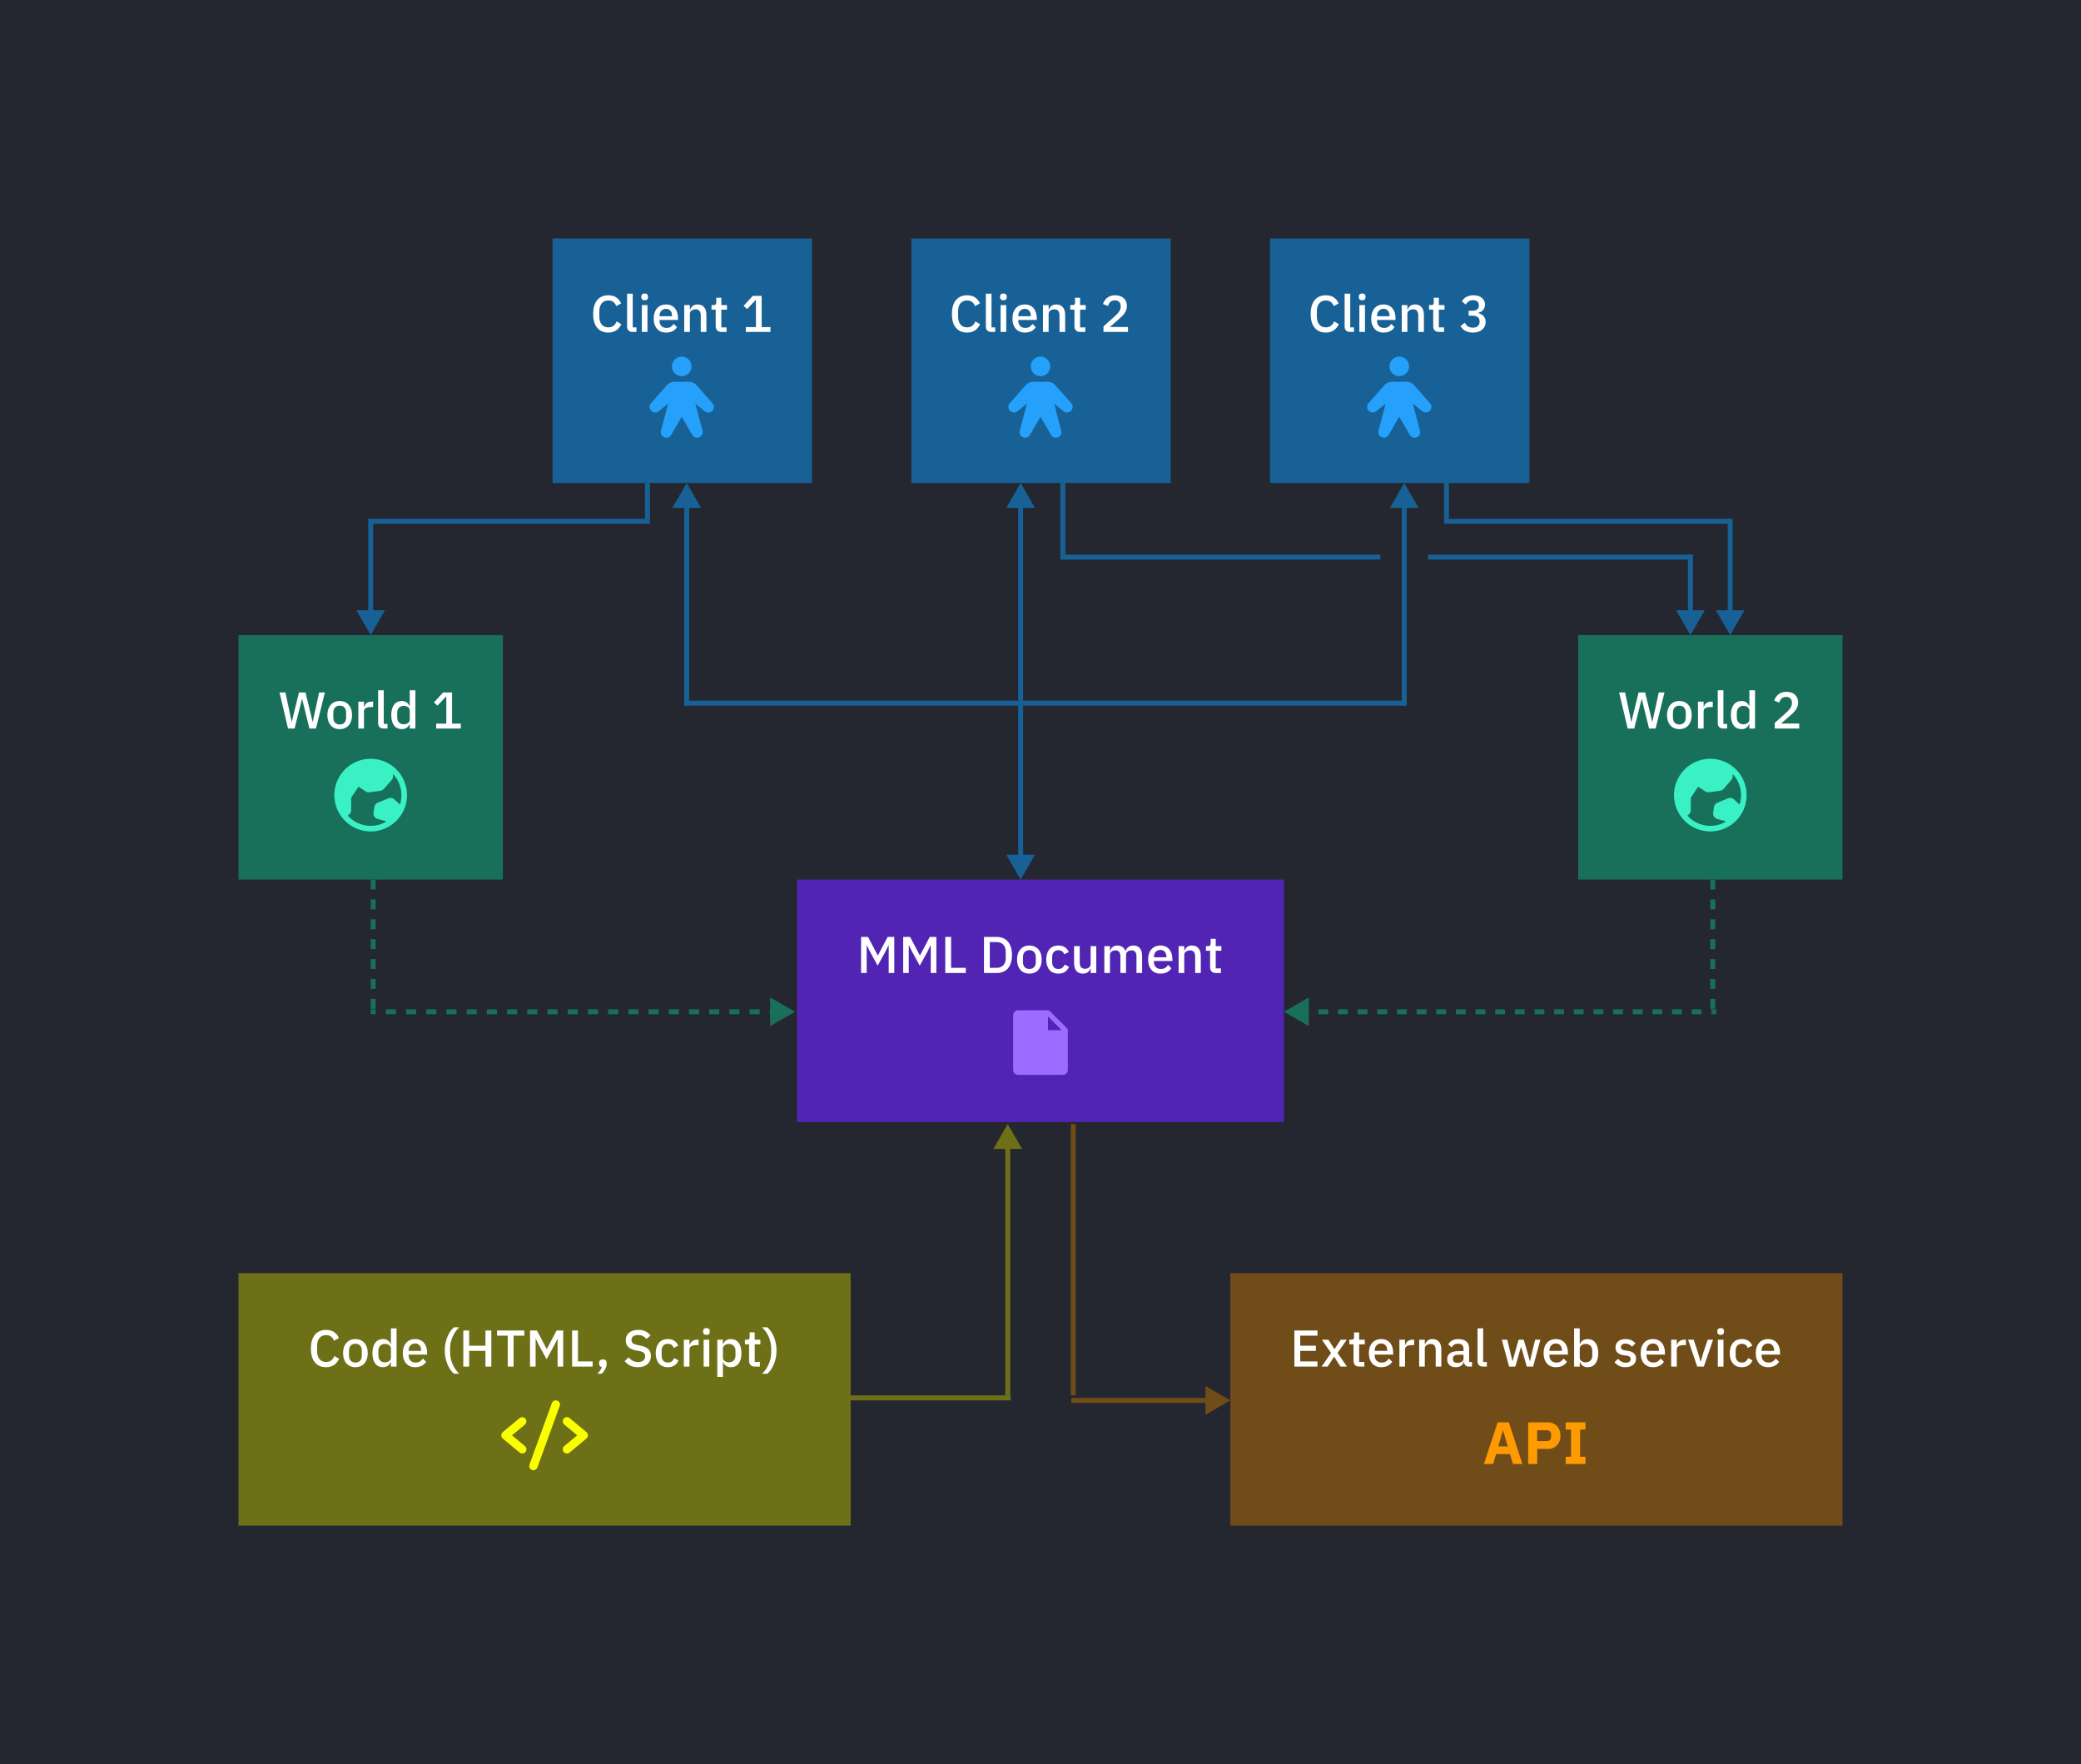 <svg width="2094" height="1775" viewBox="0 0 2094 1775" fill="none" xmlns="http://www.w3.org/2000/svg">
	<rect width="2094" height="1775" fill="#24272F"/>
	<rect x="556" y="240" width="261" height="246" fill="#176197"/>
	<rect x="240" y="639" width="266" height="246" fill="#18705B"/>
	<rect x="1238" y="1281" width="616" height="254" fill="#704D18"/>
	<rect x="1588" y="639" width="266" height="246" fill="#18705B"/>
	<rect x="917" y="240" width="261" height="246" fill="#176197"/>
	<rect x="1278" y="240" width="261" height="246" fill="#176197"/>
	<path d="M289.828 733L281.248 696.704H287.228L290.92 714.176L293.468 726.24H293.624L296.536 714.176L300.852 696.704H307.404L311.668 714.176L314.528 726.188H314.684L317.336 714.176L321.132 696.704H326.904L317.96 733H311.356L306.728 714.228L304.024 703.204H303.92L301.164 714.228L296.432 733H289.828ZM341.84 733.624C339.968 733.624 338.252 733.295 336.692 732.636C335.166 731.977 333.866 731.041 332.792 729.828C331.717 728.58 330.885 727.089 330.296 725.356C329.706 723.588 329.412 721.629 329.412 719.48C329.412 717.331 329.706 715.389 330.296 713.656C330.885 711.888 331.717 710.397 332.792 709.184C333.866 707.936 335.166 706.983 336.692 706.324C338.252 705.665 339.968 705.336 341.84 705.336C343.712 705.336 345.41 705.665 346.936 706.324C348.496 706.983 349.813 707.936 350.888 709.184C351.962 710.397 352.794 711.888 353.384 713.656C353.973 715.389 354.268 717.331 354.268 719.48C354.268 721.629 353.973 723.588 353.384 725.356C352.794 727.089 351.962 728.58 350.888 729.828C349.813 731.041 348.496 731.977 346.936 732.636C345.41 733.295 343.712 733.624 341.84 733.624ZM341.84 728.944C343.781 728.944 345.341 728.355 346.52 727.176C347.698 725.963 348.288 724.16 348.288 721.768V717.192C348.288 714.8 347.698 713.015 346.52 711.836C345.341 710.623 343.781 710.016 341.84 710.016C339.898 710.016 338.338 710.623 337.16 711.836C335.981 713.015 335.392 714.8 335.392 717.192V721.768C335.392 724.16 335.981 725.963 337.16 727.176C338.338 728.355 339.898 728.944 341.84 728.944ZM360.583 733V705.96H366.251V711.16H366.511C366.893 709.773 367.69 708.56 368.903 707.52C370.117 706.48 371.798 705.96 373.947 705.96H375.455V711.42H373.219C370.966 711.42 369.233 711.784 368.019 712.512C366.841 713.24 366.251 714.315 366.251 715.736V733H360.583ZM386.262 733C384.32 733 382.864 732.515 381.894 731.544C380.958 730.539 380.49 729.152 380.49 727.384V694.52H386.158V728.372H389.902V733H386.262ZM412.322 728.528H412.062C411.472 730.123 410.502 731.371 409.15 732.272C407.832 733.173 406.272 733.624 404.47 733.624C401.038 733.624 398.386 732.393 396.514 729.932C394.642 727.436 393.706 723.952 393.706 719.48C393.706 715.008 394.642 711.541 396.514 709.08C398.386 706.584 401.038 705.336 404.47 705.336C406.272 705.336 407.832 705.787 409.15 706.688C410.502 707.555 411.472 708.803 412.062 710.432H412.322V694.52H417.99V733H412.322V728.528ZM406.186 728.736C407.919 728.736 409.375 728.32 410.554 727.488C411.732 726.621 412.322 725.495 412.322 724.108V714.852C412.322 713.465 411.732 712.356 410.554 711.524C409.375 710.657 407.919 710.224 406.186 710.224C404.21 710.224 402.632 710.865 401.454 712.148C400.275 713.396 399.686 715.06 399.686 717.14V721.82C399.686 723.9 400.275 725.581 401.454 726.864C402.632 728.112 404.21 728.736 406.186 728.736ZM438.9 733V728.112H449.092V700.968H448.676L440.252 709.964L436.664 706.74L445.92 696.704H454.864V728.112H463.704V733H438.9Z" fill="white"/>
	<path d="M612.096 334.624C607.347 334.624 603.62 333.029 600.916 329.84C598.212 326.616 596.86 321.953 596.86 315.852C596.86 312.801 597.207 310.115 597.9 307.792C598.593 305.469 599.599 303.511 600.916 301.916C602.233 300.321 603.828 299.125 605.7 298.328C607.607 297.496 609.739 297.08 612.096 297.08C615.251 297.08 617.885 297.773 620 299.16C622.149 300.547 623.831 302.592 625.044 305.296L620.104 308C619.48 306.267 618.509 304.897 617.192 303.892C615.909 302.852 614.211 302.332 612.096 302.332C609.288 302.332 607.087 303.285 605.492 305.192C603.897 307.099 603.1 309.733 603.1 313.096V318.608C603.1 321.971 603.897 324.605 605.492 326.512C607.087 328.419 609.288 329.372 612.096 329.372C614.28 329.372 616.048 328.817 617.4 327.708C618.787 326.564 619.809 325.108 620.468 323.34L625.2 326.2C623.987 328.835 622.288 330.897 620.104 332.388C617.92 333.879 615.251 334.624 612.096 334.624ZM636.785 334C634.844 334 633.388 333.515 632.417 332.544C631.481 331.539 631.013 330.152 631.013 328.384V295.52H636.681V329.372H640.425V334H636.785ZM648.701 302.124C647.522 302.124 646.656 301.847 646.101 301.292C645.581 300.737 645.321 300.027 645.321 299.16V298.276C645.321 297.409 645.581 296.699 646.101 296.144C646.656 295.589 647.522 295.312 648.701 295.312C649.88 295.312 650.729 295.589 651.249 296.144C651.769 296.699 652.029 297.409 652.029 298.276V299.16C652.029 300.027 651.769 300.737 651.249 301.292C650.729 301.847 649.88 302.124 648.701 302.124ZM645.841 306.96H651.509V334H645.841V306.96ZM670.211 334.624C668.27 334.624 666.536 334.295 665.011 333.636C663.486 332.977 662.186 332.041 661.111 330.828C660.036 329.58 659.204 328.089 658.615 326.356C658.06 324.588 657.783 322.629 657.783 320.48C657.783 318.331 658.06 316.389 658.615 314.656C659.204 312.888 660.036 311.397 661.111 310.184C662.186 308.936 663.486 307.983 665.011 307.324C666.536 306.665 668.27 306.336 670.211 306.336C672.187 306.336 673.92 306.683 675.411 307.376C676.936 308.069 678.202 309.04 679.207 310.288C680.212 311.501 680.958 312.923 681.443 314.552C681.963 316.181 682.223 317.932 682.223 319.804V321.936H663.659V322.82C663.659 324.9 664.266 326.616 665.479 327.968C666.727 329.285 668.495 329.944 670.783 329.944C672.447 329.944 673.851 329.58 674.995 328.852C676.139 328.124 677.11 327.136 677.907 325.888L681.235 329.164C680.23 330.828 678.774 332.163 676.867 333.168C674.96 334.139 672.742 334.624 670.211 334.624ZM670.211 310.756C669.24 310.756 668.339 310.929 667.507 311.276C666.71 311.623 666.016 312.108 665.427 312.732C664.872 313.356 664.439 314.101 664.127 314.968C663.815 315.835 663.659 316.788 663.659 317.828V318.192H676.243V317.672C676.243 315.592 675.706 313.928 674.631 312.68C673.556 311.397 672.083 310.756 670.211 310.756ZM688.497 334V306.96H694.165V311.432H694.425C695.015 309.976 695.899 308.763 697.077 307.792C698.291 306.821 699.937 306.336 702.017 306.336C704.791 306.336 706.94 307.255 708.465 309.092C710.025 310.895 710.805 313.477 710.805 316.84V334H705.137V317.568C705.137 313.339 703.439 311.224 700.041 311.224C699.313 311.224 698.585 311.328 697.857 311.536C697.164 311.709 696.54 311.987 695.985 312.368C695.431 312.749 694.98 313.235 694.633 313.824C694.321 314.413 694.165 315.107 694.165 315.904V334H688.497ZM726.149 334C724.173 334 722.683 333.497 721.677 332.492C720.672 331.452 720.169 329.996 720.169 328.124V311.588H715.957V306.96H718.245C719.181 306.96 719.823 306.752 720.169 306.336C720.551 305.92 720.741 305.244 720.741 304.308V299.576H725.837V306.96H731.505V311.588H725.837V329.372H731.089V334H726.149ZM750.463 334V329.112H760.655V301.968H760.239L751.815 310.964L748.227 307.74L757.483 297.704H766.427V329.112H775.267V334H750.463Z" fill="white"/>
	<path d="M1302.47 1375V1338.7H1325.72V1343.9H1308.35V1353.99H1324.1V1359.19H1308.35V1369.8H1325.72V1375H1302.47ZM1329.86 1375L1339.38 1361.32L1330.12 1347.96H1336.68L1342.76 1357.37H1342.92L1349.16 1347.96H1355.19L1345.93 1361.27L1355.34 1375H1348.79L1342.55 1365.17H1342.4L1335.9 1375H1329.86ZM1367.94 1375C1365.97 1375 1364.48 1374.5 1363.47 1373.49C1362.47 1372.45 1361.96 1371 1361.96 1369.12V1352.59H1357.75V1347.96H1360.04C1360.97 1347.96 1361.62 1347.75 1361.96 1347.34C1362.34 1346.92 1362.53 1346.24 1362.53 1345.31V1340.58H1367.63V1347.96H1373.3V1352.59H1367.63V1370.37H1372.88V1375H1367.94ZM1389.85 1375.62C1387.91 1375.62 1386.18 1375.29 1384.65 1374.64C1383.13 1373.98 1381.83 1373.04 1380.75 1371.83C1379.68 1370.58 1378.84 1369.09 1378.26 1367.36C1377.7 1365.59 1377.42 1363.63 1377.42 1361.48C1377.42 1359.33 1377.7 1357.39 1378.26 1355.66C1378.84 1353.89 1379.68 1352.4 1380.75 1351.18C1381.83 1349.94 1383.13 1348.98 1384.65 1348.32C1386.18 1347.67 1387.91 1347.34 1389.85 1347.34C1391.83 1347.34 1393.56 1347.68 1395.05 1348.38C1396.58 1349.07 1397.84 1350.04 1398.85 1351.29C1399.85 1352.5 1400.6 1353.92 1401.08 1355.55C1401.6 1357.18 1401.86 1358.93 1401.86 1360.8V1362.94H1383.3V1363.82C1383.3 1365.9 1383.91 1367.62 1385.12 1368.97C1386.37 1370.29 1388.14 1370.94 1390.42 1370.94C1392.09 1370.94 1393.49 1370.58 1394.64 1369.85C1395.78 1369.12 1396.75 1368.14 1397.55 1366.89L1400.88 1370.16C1399.87 1371.83 1398.41 1373.16 1396.51 1374.17C1394.6 1375.14 1392.38 1375.62 1389.85 1375.62ZM1389.85 1351.76C1388.88 1351.76 1387.98 1351.93 1387.15 1352.28C1386.35 1352.62 1385.66 1353.11 1385.07 1353.73C1384.51 1354.36 1384.08 1355.1 1383.77 1355.97C1383.46 1356.83 1383.3 1357.79 1383.3 1358.83V1359.19H1395.88V1358.67C1395.88 1356.59 1395.35 1354.93 1394.27 1353.68C1393.2 1352.4 1391.72 1351.76 1389.85 1351.76ZM1408.14 1375V1347.96H1413.81V1353.16H1414.07C1414.45 1351.77 1415.24 1350.56 1416.46 1349.52C1417.67 1348.48 1419.35 1347.96 1421.5 1347.96H1423.01V1353.42H1420.77C1418.52 1353.42 1416.79 1353.78 1415.57 1354.51C1414.4 1355.24 1413.81 1356.31 1413.81 1357.74V1375H1408.14ZM1428.04 1375V1347.96H1433.71V1352.43H1433.97C1434.56 1350.98 1435.45 1349.76 1436.62 1348.79C1437.84 1347.82 1439.48 1347.34 1441.56 1347.34C1444.34 1347.34 1446.49 1348.25 1448.01 1350.09C1449.57 1351.89 1450.35 1354.48 1450.35 1357.84V1375H1444.68V1358.57C1444.68 1354.34 1442.99 1352.22 1439.59 1352.22C1438.86 1352.22 1438.13 1352.33 1437.4 1352.54C1436.71 1352.71 1436.09 1352.99 1435.53 1353.37C1434.98 1353.75 1434.53 1354.23 1434.18 1354.82C1433.87 1355.41 1433.71 1356.11 1433.71 1356.9V1375H1428.04ZM1478.02 1375C1476.53 1375 1475.39 1374.58 1474.59 1373.75C1473.79 1372.89 1473.31 1371.79 1473.13 1370.48H1472.87C1472.35 1372.17 1471.4 1373.46 1470.01 1374.32C1468.63 1375.19 1466.94 1375.62 1464.97 1375.62C1462.16 1375.62 1459.99 1374.9 1458.47 1373.44C1456.98 1371.98 1456.23 1370.03 1456.23 1367.56C1456.23 1364.86 1457.2 1362.83 1459.14 1361.48C1461.12 1360.13 1464 1359.45 1467.78 1359.45H1472.66V1357.16C1472.66 1355.5 1472.21 1354.22 1471.31 1353.32C1470.41 1352.41 1469.01 1351.96 1467.1 1351.96C1465.51 1351.96 1464.21 1352.31 1463.2 1353C1462.2 1353.7 1461.35 1354.58 1460.65 1355.66L1457.27 1352.59C1458.17 1351.06 1459.44 1349.81 1461.07 1348.84C1462.7 1347.84 1464.83 1347.34 1467.46 1347.34C1470.97 1347.34 1473.65 1348.15 1475.52 1349.78C1477.4 1351.41 1478.33 1353.75 1478.33 1356.8V1370.37H1481.19V1375H1478.02ZM1466.58 1371.31C1468.35 1371.31 1469.8 1370.93 1470.95 1370.16C1472.09 1369.37 1472.66 1368.31 1472.66 1366.99V1363.09H1467.88C1463.96 1363.09 1462 1364.31 1462 1366.73V1367.67C1462 1368.88 1462.4 1369.8 1463.2 1370.42C1464.03 1371.01 1465.16 1371.31 1466.58 1371.31ZM1492.52 1375C1490.58 1375 1489.12 1374.51 1488.15 1373.54C1487.22 1372.54 1486.75 1371.15 1486.75 1369.38V1336.52H1492.42V1370.37H1496.16V1375H1492.52ZM1511.16 1347.96H1516.67L1519.43 1359.3L1521.87 1369.54H1522.03L1524.84 1359.3L1528.11 1347.96H1533.21L1536.54 1359.3L1539.4 1369.54H1539.55L1541.94 1359.3L1544.75 1347.96H1550L1542.72 1375H1536.33L1532.79 1362.68L1530.61 1355.08H1530.5L1528.37 1362.68L1524.78 1375H1518.54L1511.16 1347.96ZM1565.66 1375.62C1563.71 1375.62 1561.98 1375.29 1560.46 1374.64C1558.93 1373.98 1557.63 1373.04 1556.56 1371.83C1555.48 1370.58 1554.65 1369.09 1554.06 1367.36C1553.51 1365.59 1553.23 1363.63 1553.23 1361.48C1553.23 1359.33 1553.51 1357.39 1554.06 1355.66C1554.65 1353.89 1555.48 1352.4 1556.56 1351.18C1557.63 1349.94 1558.93 1348.98 1560.46 1348.32C1561.98 1347.67 1563.71 1347.34 1565.66 1347.34C1567.63 1347.34 1569.37 1347.68 1570.86 1348.38C1572.38 1349.07 1573.65 1350.04 1574.65 1351.29C1575.66 1352.5 1576.4 1353.92 1576.89 1355.55C1577.41 1357.18 1577.67 1358.93 1577.67 1360.8V1362.94H1559.1V1363.82C1559.1 1365.9 1559.71 1367.62 1560.92 1368.97C1562.17 1370.29 1563.94 1370.94 1566.23 1370.94C1567.89 1370.94 1569.3 1370.58 1570.44 1369.85C1571.58 1369.12 1572.55 1368.14 1573.35 1366.89L1576.68 1370.16C1575.67 1371.83 1574.22 1373.16 1572.31 1374.17C1570.41 1375.14 1568.19 1375.62 1565.66 1375.62ZM1565.66 1351.76C1564.69 1351.76 1563.78 1351.93 1562.95 1352.28C1562.15 1352.62 1561.46 1353.11 1560.87 1353.73C1560.32 1354.36 1559.88 1355.1 1559.57 1355.97C1559.26 1356.83 1559.1 1357.79 1559.1 1358.83V1359.19H1571.69V1358.67C1571.69 1356.59 1571.15 1354.93 1570.08 1353.68C1569 1352.4 1567.53 1351.76 1565.66 1351.76ZM1583.94 1336.52H1589.61V1352.43H1589.87C1590.46 1350.8 1591.41 1349.55 1592.73 1348.69C1594.08 1347.79 1595.66 1347.34 1597.46 1347.34C1600.89 1347.34 1603.55 1348.58 1605.42 1351.08C1607.29 1353.54 1608.23 1357.01 1608.23 1361.48C1608.23 1365.95 1607.29 1369.44 1605.42 1371.93C1603.55 1374.39 1600.89 1375.62 1597.46 1375.62C1595.66 1375.62 1594.08 1375.17 1592.73 1374.27C1591.41 1373.37 1590.46 1372.12 1589.87 1370.53H1589.61V1375H1583.94V1336.52ZM1595.75 1370.74C1597.72 1370.74 1599.3 1370.11 1600.48 1368.86C1601.66 1367.58 1602.25 1365.9 1602.25 1363.82V1359.14C1602.25 1357.06 1601.66 1355.4 1600.48 1354.15C1599.3 1352.87 1597.72 1352.22 1595.75 1352.22C1594.01 1352.22 1592.56 1352.66 1591.38 1353.52C1590.2 1354.36 1589.61 1355.47 1589.61 1356.85V1366.11C1589.61 1367.49 1590.2 1368.62 1591.38 1369.49C1592.56 1370.32 1594.01 1370.74 1595.75 1370.74ZM1635.59 1375.62C1633.02 1375.62 1630.87 1375.17 1629.14 1374.27C1627.4 1373.37 1625.9 1372.12 1624.61 1370.53L1628.25 1367.2C1629.26 1368.41 1630.37 1369.37 1631.58 1370.06C1632.83 1370.72 1634.27 1371.05 1635.9 1371.05C1637.56 1371.05 1638.79 1370.74 1639.59 1370.11C1640.42 1369.45 1640.84 1368.55 1640.84 1367.41C1640.84 1366.54 1640.54 1365.81 1639.95 1365.22C1639.4 1364.6 1638.41 1364.2 1636.99 1364.03L1634.49 1363.72C1631.72 1363.37 1629.54 1362.57 1627.94 1361.32C1626.38 1360.04 1625.6 1358.15 1625.6 1355.66C1625.6 1354.34 1625.84 1353.18 1626.33 1352.17C1626.81 1351.13 1627.49 1350.27 1628.36 1349.57C1629.26 1348.84 1630.32 1348.29 1631.53 1347.91C1632.78 1347.53 1634.15 1347.34 1635.64 1347.34C1638.06 1347.34 1640.04 1347.72 1641.57 1348.48C1643.13 1349.24 1644.51 1350.3 1645.73 1351.65L1642.24 1354.98C1641.55 1354.15 1640.63 1353.44 1639.49 1352.85C1638.38 1352.22 1637.09 1351.91 1635.64 1351.91C1634.08 1351.91 1632.92 1352.22 1632.15 1352.85C1631.43 1353.47 1631.06 1354.29 1631.06 1355.29C1631.06 1356.33 1631.39 1357.11 1632.05 1357.63C1632.71 1358.15 1633.77 1358.53 1635.22 1358.78L1637.72 1359.09C1640.7 1359.54 1642.87 1360.42 1644.22 1361.74C1645.6 1363.02 1646.3 1364.76 1646.3 1366.94C1646.3 1368.26 1646.04 1369.45 1645.52 1370.53C1645.03 1371.57 1644.32 1372.47 1643.39 1373.23C1642.45 1373.99 1641.32 1374.58 1640.01 1375C1638.69 1375.42 1637.21 1375.62 1635.59 1375.62ZM1663.31 1375.62C1661.37 1375.62 1659.63 1375.29 1658.11 1374.64C1656.58 1373.98 1655.28 1373.04 1654.21 1371.83C1653.13 1370.58 1652.3 1369.09 1651.71 1367.36C1651.16 1365.59 1650.88 1363.63 1650.88 1361.48C1650.88 1359.33 1651.16 1357.39 1651.71 1355.66C1652.3 1353.89 1653.13 1352.4 1654.21 1351.18C1655.28 1349.94 1656.58 1348.98 1658.11 1348.32C1659.63 1347.67 1661.37 1347.34 1663.31 1347.34C1665.28 1347.34 1667.02 1347.68 1668.51 1348.38C1670.03 1349.07 1671.3 1350.04 1672.3 1351.29C1673.31 1352.5 1674.06 1353.92 1674.54 1355.55C1675.06 1357.18 1675.32 1358.93 1675.32 1360.8V1362.94H1656.76V1363.82C1656.76 1365.9 1657.36 1367.62 1658.58 1368.97C1659.82 1370.29 1661.59 1370.94 1663.88 1370.94C1665.54 1370.94 1666.95 1370.58 1668.09 1369.85C1669.24 1369.12 1670.21 1368.14 1671 1366.89L1674.33 1370.16C1673.33 1371.83 1671.87 1373.16 1669.96 1374.17C1668.06 1375.14 1665.84 1375.62 1663.31 1375.62ZM1663.31 1351.76C1662.34 1351.76 1661.44 1351.93 1660.6 1352.28C1659.81 1352.62 1659.11 1353.11 1658.52 1353.73C1657.97 1354.36 1657.54 1355.1 1657.22 1355.97C1656.91 1356.83 1656.76 1357.79 1656.76 1358.83V1359.19H1669.34V1358.67C1669.34 1356.59 1668.8 1354.93 1667.73 1353.68C1666.65 1352.4 1665.18 1351.76 1663.31 1351.76ZM1681.6 1375V1347.96H1687.26V1353.16H1687.52C1687.9 1351.77 1688.7 1350.56 1689.92 1349.52C1691.13 1348.48 1692.81 1347.96 1694.96 1347.96H1696.47V1353.42H1694.23C1691.98 1353.42 1690.24 1353.78 1689.03 1354.51C1687.85 1355.24 1687.26 1356.31 1687.26 1357.74V1375H1681.6ZM1707.83 1375L1698.63 1347.96H1704.25L1708.35 1360.28L1711.11 1369.75H1711.42L1714.18 1360.28L1718.39 1347.96H1723.8L1714.49 1375H1707.83ZM1731.43 1343.12C1730.25 1343.12 1729.38 1342.85 1728.83 1342.29C1728.31 1341.74 1728.05 1341.03 1728.05 1340.16V1339.28C1728.05 1338.41 1728.31 1337.7 1728.83 1337.14C1729.38 1336.59 1730.25 1336.31 1731.43 1336.31C1732.61 1336.31 1733.46 1336.59 1733.98 1337.14C1734.5 1337.7 1734.76 1338.41 1734.76 1339.28V1340.16C1734.76 1341.03 1734.5 1341.74 1733.98 1342.29C1733.46 1342.85 1732.61 1343.12 1731.43 1343.12ZM1728.57 1347.96H1734.24V1375H1728.57V1347.96ZM1752.78 1375.62C1750.84 1375.62 1749.11 1375.29 1747.58 1374.64C1746.06 1373.98 1744.77 1373.04 1743.73 1371.83C1742.69 1370.58 1741.9 1369.09 1741.34 1367.36C1740.79 1365.59 1740.51 1363.63 1740.51 1361.48C1740.51 1359.33 1740.79 1357.39 1741.34 1355.66C1741.9 1353.89 1742.69 1352.4 1743.73 1351.18C1744.77 1349.94 1746.06 1348.98 1747.58 1348.32C1749.11 1347.67 1750.84 1347.34 1752.78 1347.34C1755.49 1347.34 1757.7 1347.94 1759.44 1349.16C1761.17 1350.37 1762.44 1351.98 1763.23 1353.99L1758.55 1356.18C1758.17 1354.93 1757.5 1353.94 1756.53 1353.21C1755.59 1352.45 1754.34 1352.07 1752.78 1352.07C1750.7 1352.07 1749.12 1352.73 1748.05 1354.04C1747.01 1355.33 1746.49 1357.01 1746.49 1359.09V1363.92C1746.49 1366 1747.01 1367.7 1748.05 1369.02C1749.12 1370.3 1750.7 1370.94 1752.78 1370.94C1754.45 1370.94 1755.76 1370.55 1756.73 1369.75C1757.74 1368.92 1758.54 1367.82 1759.13 1366.47L1763.44 1368.76C1762.54 1370.98 1761.19 1372.68 1759.39 1373.86C1757.58 1375.03 1755.38 1375.62 1752.78 1375.62ZM1779.14 1375.62C1777.2 1375.62 1775.47 1375.29 1773.94 1374.64C1772.42 1373.98 1771.12 1373.04 1770.04 1371.83C1768.97 1370.58 1768.13 1369.09 1767.54 1367.36C1766.99 1365.59 1766.71 1363.63 1766.71 1361.48C1766.71 1359.33 1766.99 1357.39 1767.54 1355.66C1768.13 1353.89 1768.97 1352.4 1770.04 1351.18C1771.12 1349.94 1772.42 1348.98 1773.94 1348.32C1775.47 1347.67 1777.2 1347.34 1779.14 1347.34C1781.12 1347.34 1782.85 1347.68 1784.34 1348.38C1785.87 1349.07 1787.13 1350.04 1788.14 1351.29C1789.14 1352.5 1789.89 1353.92 1790.37 1355.55C1790.89 1357.18 1791.15 1358.93 1791.15 1360.8V1362.94H1772.59V1363.82C1772.59 1365.9 1773.2 1367.62 1774.41 1368.97C1775.66 1370.29 1777.42 1370.94 1779.71 1370.94C1781.38 1370.94 1782.78 1370.58 1783.92 1369.85C1785.07 1369.12 1786.04 1368.14 1786.84 1366.89L1790.16 1370.16C1789.16 1371.83 1787.7 1373.16 1785.8 1374.17C1783.89 1375.14 1781.67 1375.62 1779.14 1375.62ZM1779.14 1351.76C1778.17 1351.76 1777.27 1351.93 1776.44 1352.28C1775.64 1352.62 1774.95 1353.11 1774.36 1353.73C1773.8 1354.36 1773.37 1355.1 1773.06 1355.97C1772.74 1356.83 1772.59 1357.79 1772.59 1358.83V1359.19H1785.17V1358.67C1785.17 1356.59 1784.64 1354.93 1783.56 1353.68C1782.49 1352.4 1781.01 1351.76 1779.14 1351.76Z" fill="white"/>
	<path d="M1522.42 1473L1519.42 1463.04H1505.44L1502.44 1473H1493.2L1507 1431.12H1518.28L1531.9 1473H1522.42ZM1512.52 1439.4H1512.22L1507.6 1455.3H1517.2L1512.52 1439.4ZM1537.69 1473V1431.12H1557.49C1559.45 1431.12 1561.21 1431.46 1562.77 1432.14C1564.33 1432.78 1565.65 1433.68 1566.73 1434.84C1567.85 1436 1568.71 1437.42 1569.31 1439.1C1569.91 1440.74 1570.21 1442.54 1570.21 1444.5C1570.21 1446.5 1569.91 1448.32 1569.31 1449.96C1568.71 1451.6 1567.85 1453 1566.73 1454.16C1565.65 1455.32 1564.33 1456.24 1562.77 1456.92C1561.21 1457.56 1559.45 1457.88 1557.49 1457.88H1546.81V1473H1537.69ZM1546.81 1449.96H1556.41C1557.77 1449.96 1558.83 1449.62 1559.59 1448.94C1560.39 1448.22 1560.79 1447.18 1560.79 1445.82V1443.18C1560.79 1441.82 1560.39 1440.8 1559.59 1440.12C1558.83 1439.4 1557.77 1439.04 1556.41 1439.04H1546.81V1449.96ZM1575.45 1473V1465.74H1580.85V1438.38H1575.45V1431.12H1595.37V1438.38H1589.97V1465.74H1595.37V1473H1575.45Z" fill="#FF9A00"/>
	<path d="M1637.83 733L1629.25 696.704H1635.23L1638.92 714.176L1641.47 726.24H1641.62L1644.54 714.176L1648.85 696.704H1655.4L1659.67 714.176L1662.53 726.188H1662.68L1665.34 714.176L1669.13 696.704H1674.9L1665.96 733H1659.36L1654.73 714.228L1652.02 703.204H1651.92L1649.16 714.228L1644.43 733H1637.83ZM1689.84 733.624C1687.97 733.624 1686.25 733.295 1684.69 732.636C1683.17 731.977 1681.87 731.041 1680.79 729.828C1679.72 728.58 1678.89 727.089 1678.3 725.356C1677.71 723.588 1677.41 721.629 1677.41 719.48C1677.41 717.331 1677.71 715.389 1678.3 713.656C1678.89 711.888 1679.72 710.397 1680.79 709.184C1681.87 707.936 1683.17 706.983 1684.69 706.324C1686.25 705.665 1687.97 705.336 1689.84 705.336C1691.71 705.336 1693.41 705.665 1694.94 706.324C1696.5 706.983 1697.81 707.936 1698.89 709.184C1699.96 710.397 1700.79 711.888 1701.38 713.656C1701.97 715.389 1702.27 717.331 1702.27 719.48C1702.27 721.629 1701.97 723.588 1701.38 725.356C1700.79 727.089 1699.96 728.58 1698.89 729.828C1697.81 731.041 1696.5 731.977 1694.94 732.636C1693.41 733.295 1691.71 733.624 1689.84 733.624ZM1689.84 728.944C1691.78 728.944 1693.34 728.355 1694.52 727.176C1695.7 725.963 1696.29 724.16 1696.29 721.768V717.192C1696.29 714.8 1695.7 713.015 1694.52 711.836C1693.34 710.623 1691.78 710.016 1689.84 710.016C1687.9 710.016 1686.34 710.623 1685.16 711.836C1683.98 713.015 1683.39 714.8 1683.39 717.192V721.768C1683.39 724.16 1683.98 725.963 1685.16 727.176C1686.34 728.355 1687.9 728.944 1689.84 728.944ZM1708.58 733V705.96H1714.25V711.16H1714.51C1714.89 709.773 1715.69 708.56 1716.9 707.52C1718.12 706.48 1719.8 705.96 1721.95 705.96H1723.46V711.42H1721.22C1718.97 711.42 1717.23 711.784 1716.02 712.512C1714.84 713.24 1714.25 714.315 1714.25 715.736V733H1708.58ZM1734.26 733C1732.32 733 1730.86 732.515 1729.89 731.544C1728.96 730.539 1728.49 729.152 1728.49 727.384V694.52H1734.16V728.372H1737.9V733H1734.26ZM1760.32 728.528H1760.06C1759.47 730.123 1758.5 731.371 1757.15 732.272C1755.83 733.173 1754.27 733.624 1752.47 733.624C1749.04 733.624 1746.39 732.393 1744.51 729.932C1742.64 727.436 1741.71 723.952 1741.71 719.48C1741.71 715.008 1742.64 711.541 1744.51 709.08C1746.39 706.584 1749.04 705.336 1752.47 705.336C1754.27 705.336 1755.83 705.787 1757.15 706.688C1758.5 707.555 1759.47 708.803 1760.06 710.432H1760.32V694.52H1765.99V733H1760.32V728.528ZM1754.19 728.736C1755.92 728.736 1757.38 728.32 1758.55 727.488C1759.73 726.621 1760.32 725.495 1760.32 724.108V714.852C1760.32 713.465 1759.73 712.356 1758.55 711.524C1757.38 710.657 1755.92 710.224 1754.19 710.224C1752.21 710.224 1750.63 710.865 1749.45 712.148C1748.28 713.396 1747.69 715.06 1747.69 717.14V721.82C1747.69 723.9 1748.28 725.581 1749.45 726.864C1750.63 728.112 1752.21 728.736 1754.19 728.736ZM1810.46 733H1785.81V727.384L1797.4 717.036C1799.24 715.372 1800.65 713.795 1801.62 712.304C1802.62 710.779 1803.12 709.184 1803.12 707.52V706.844C1803.12 705.076 1802.59 703.689 1801.51 702.684C1800.47 701.679 1799.05 701.176 1797.25 701.176C1796.24 701.176 1795.36 701.332 1794.6 701.644C1793.87 701.921 1793.23 702.32 1792.67 702.84C1792.12 703.36 1791.65 703.967 1791.27 704.66C1790.92 705.353 1790.64 706.099 1790.44 706.896L1785.29 704.92C1785.67 703.776 1786.19 702.684 1786.85 701.644C1787.51 700.569 1788.34 699.616 1789.34 698.784C1790.35 697.952 1791.53 697.293 1792.88 696.808C1794.27 696.323 1795.88 696.08 1797.72 696.08C1799.55 696.08 1801.2 696.357 1802.66 696.912C1804.11 697.432 1805.33 698.177 1806.3 699.148C1807.3 700.084 1808.06 701.211 1808.58 702.528C1809.1 703.845 1809.36 705.284 1809.36 706.844C1809.36 708.3 1809.14 709.652 1808.69 710.9C1808.24 712.148 1807.61 713.327 1806.82 714.436C1806.02 715.545 1805.08 716.603 1804.01 717.608C1802.97 718.613 1801.86 719.636 1800.68 720.676L1792.15 728.008H1810.46V733Z" fill="white"/>
	<path d="M973.096 334.624C968.347 334.624 964.62 333.029 961.916 329.84C959.212 326.616 957.86 321.953 957.86 315.852C957.86 312.801 958.207 310.115 958.9 307.792C959.593 305.469 960.599 303.511 961.916 301.916C963.233 300.321 964.828 299.125 966.7 298.328C968.607 297.496 970.739 297.08 973.096 297.08C976.251 297.08 978.885 297.773 981 299.16C983.149 300.547 984.831 302.592 986.044 305.296L981.104 308C980.48 306.267 979.509 304.897 978.192 303.892C976.909 302.852 975.211 302.332 973.096 302.332C970.288 302.332 968.087 303.285 966.492 305.192C964.897 307.099 964.1 309.733 964.1 313.096V318.608C964.1 321.971 964.897 324.605 966.492 326.512C968.087 328.419 970.288 329.372 973.096 329.372C975.28 329.372 977.048 328.817 978.4 327.708C979.787 326.564 980.809 325.108 981.468 323.34L986.2 326.2C984.987 328.835 983.288 330.897 981.104 332.388C978.92 333.879 976.251 334.624 973.096 334.624ZM997.785 334C995.844 334 994.388 333.515 993.417 332.544C992.481 331.539 992.013 330.152 992.013 328.384V295.52H997.681V329.372H1001.43V334H997.785ZM1009.7 302.124C1008.52 302.124 1007.66 301.847 1007.1 301.292C1006.58 300.737 1006.32 300.027 1006.32 299.16V298.276C1006.32 297.409 1006.58 296.699 1007.1 296.144C1007.66 295.589 1008.52 295.312 1009.7 295.312C1010.88 295.312 1011.73 295.589 1012.25 296.144C1012.77 296.699 1013.03 297.409 1013.03 298.276V299.16C1013.03 300.027 1012.77 300.737 1012.25 301.292C1011.73 301.847 1010.88 302.124 1009.7 302.124ZM1006.84 306.96H1012.51V334H1006.84V306.96ZM1031.21 334.624C1029.27 334.624 1027.54 334.295 1026.01 333.636C1024.49 332.977 1023.19 332.041 1022.11 330.828C1021.04 329.58 1020.2 328.089 1019.61 326.356C1019.06 324.588 1018.78 322.629 1018.78 320.48C1018.78 318.331 1019.06 316.389 1019.61 314.656C1020.2 312.888 1021.04 311.397 1022.11 310.184C1023.19 308.936 1024.49 307.983 1026.01 307.324C1027.54 306.665 1029.27 306.336 1031.21 306.336C1033.19 306.336 1034.92 306.683 1036.41 307.376C1037.94 308.069 1039.2 309.04 1040.21 310.288C1041.21 311.501 1041.96 312.923 1042.44 314.552C1042.96 316.181 1043.22 317.932 1043.22 319.804V321.936H1024.66V322.82C1024.66 324.9 1025.27 326.616 1026.48 327.968C1027.73 329.285 1029.49 329.944 1031.78 329.944C1033.45 329.944 1034.85 329.58 1035.99 328.852C1037.14 328.124 1038.11 327.136 1038.91 325.888L1042.23 329.164C1041.23 330.828 1039.77 332.163 1037.87 333.168C1035.96 334.139 1033.74 334.624 1031.21 334.624ZM1031.21 310.756C1030.24 310.756 1029.34 310.929 1028.51 311.276C1027.71 311.623 1027.02 312.108 1026.43 312.732C1025.87 313.356 1025.44 314.101 1025.13 314.968C1024.81 315.835 1024.66 316.788 1024.66 317.828V318.192H1037.24V317.672C1037.24 315.592 1036.71 313.928 1035.63 312.68C1034.56 311.397 1033.08 310.756 1031.21 310.756ZM1049.5 334V306.96H1055.17V311.432H1055.43C1056.01 309.976 1056.9 308.763 1058.08 307.792C1059.29 306.821 1060.94 306.336 1063.02 306.336C1065.79 306.336 1067.94 307.255 1069.47 309.092C1071.03 310.895 1071.81 313.477 1071.81 316.84V334H1066.14V317.568C1066.14 313.339 1064.44 311.224 1061.04 311.224C1060.31 311.224 1059.59 311.328 1058.86 311.536C1058.16 311.709 1057.54 311.987 1056.99 312.368C1056.43 312.749 1055.98 313.235 1055.63 313.824C1055.32 314.413 1055.17 315.107 1055.17 315.904V334H1049.5ZM1087.15 334C1085.17 334 1083.68 333.497 1082.68 332.492C1081.67 331.452 1081.17 329.996 1081.17 328.124V311.588H1076.96V306.96H1079.25C1080.18 306.96 1080.82 306.752 1081.17 306.336C1081.55 305.92 1081.74 305.244 1081.74 304.308V299.576H1086.84V306.96H1092.51V311.588H1086.84V329.372H1092.09V334H1087.15ZM1135.02 334H1110.37V328.384L1121.97 318.036C1123.8 316.372 1125.21 314.795 1126.18 313.304C1127.18 311.779 1127.69 310.184 1127.69 308.52V307.844C1127.69 306.076 1127.15 304.689 1126.07 303.684C1125.03 302.679 1123.61 302.176 1121.81 302.176C1120.81 302.176 1119.92 302.332 1119.16 302.644C1118.43 302.921 1117.79 303.32 1117.23 303.84C1116.68 304.36 1116.21 304.967 1115.83 305.66C1115.48 306.353 1115.21 307.099 1115 307.896L1109.85 305.92C1110.23 304.776 1110.75 303.684 1111.41 302.644C1112.07 301.569 1112.9 300.616 1113.91 299.784C1114.91 298.952 1116.09 298.293 1117.44 297.808C1118.83 297.323 1120.44 297.08 1122.28 297.08C1124.12 297.08 1125.76 297.357 1127.22 297.912C1128.67 298.432 1129.89 299.177 1130.86 300.148C1131.86 301.084 1132.63 302.211 1133.15 303.528C1133.67 304.845 1133.93 306.284 1133.93 307.844C1133.93 309.3 1133.7 310.652 1133.25 311.9C1132.8 313.148 1132.18 314.327 1131.38 315.436C1130.58 316.545 1129.65 317.603 1128.57 318.608C1127.53 319.613 1126.42 320.636 1125.24 321.676L1116.71 329.008H1135.02V334Z" fill="white"/>
	<path d="M1334.1 334.624C1329.35 334.624 1325.62 333.029 1322.92 329.84C1320.21 326.616 1318.86 321.953 1318.86 315.852C1318.86 312.801 1319.21 310.115 1319.9 307.792C1320.59 305.469 1321.6 303.511 1322.92 301.916C1324.23 300.321 1325.83 299.125 1327.7 298.328C1329.61 297.496 1331.74 297.08 1334.1 297.08C1337.25 297.08 1339.89 297.773 1342 299.16C1344.15 300.547 1345.83 302.592 1347.04 305.296L1342.1 308C1341.48 306.267 1340.51 304.897 1339.19 303.892C1337.91 302.852 1336.21 302.332 1334.1 302.332C1331.29 302.332 1329.09 303.285 1327.49 305.192C1325.9 307.099 1325.1 309.733 1325.1 313.096V318.608C1325.1 321.971 1325.9 324.605 1327.49 326.512C1329.09 328.419 1331.29 329.372 1334.1 329.372C1336.28 329.372 1338.05 328.817 1339.4 327.708C1340.79 326.564 1341.81 325.108 1342.47 323.34L1347.2 326.2C1345.99 328.835 1344.29 330.897 1342.1 332.388C1339.92 333.879 1337.25 334.624 1334.1 334.624ZM1358.79 334C1356.84 334 1355.39 333.515 1354.42 332.544C1353.48 331.539 1353.01 330.152 1353.01 328.384V295.52H1358.68V329.372H1362.43V334H1358.79ZM1370.7 302.124C1369.52 302.124 1368.66 301.847 1368.1 301.292C1367.58 300.737 1367.32 300.027 1367.32 299.16V298.276C1367.32 297.409 1367.58 296.699 1368.1 296.144C1368.66 295.589 1369.52 295.312 1370.7 295.312C1371.88 295.312 1372.73 295.589 1373.25 296.144C1373.77 296.699 1374.03 297.409 1374.03 298.276V299.16C1374.03 300.027 1373.77 300.737 1373.25 301.292C1372.73 301.847 1371.88 302.124 1370.7 302.124ZM1367.84 306.96H1373.51V334H1367.84V306.96ZM1392.21 334.624C1390.27 334.624 1388.54 334.295 1387.01 333.636C1385.49 332.977 1384.19 332.041 1383.11 330.828C1382.04 329.58 1381.2 328.089 1380.61 326.356C1380.06 324.588 1379.78 322.629 1379.78 320.48C1379.78 318.331 1380.06 316.389 1380.61 314.656C1381.2 312.888 1382.04 311.397 1383.11 310.184C1384.19 308.936 1385.49 307.983 1387.01 307.324C1388.54 306.665 1390.27 306.336 1392.21 306.336C1394.19 306.336 1395.92 306.683 1397.41 307.376C1398.94 308.069 1400.2 309.04 1401.21 310.288C1402.21 311.501 1402.96 312.923 1403.44 314.552C1403.96 316.181 1404.22 317.932 1404.22 319.804V321.936H1385.66V322.82C1385.66 324.9 1386.27 326.616 1387.48 327.968C1388.73 329.285 1390.49 329.944 1392.78 329.944C1394.45 329.944 1395.85 329.58 1396.99 328.852C1398.14 328.124 1399.11 327.136 1399.91 325.888L1403.23 329.164C1402.23 330.828 1400.77 332.163 1398.87 333.168C1396.96 334.139 1394.74 334.624 1392.21 334.624ZM1392.21 310.756C1391.24 310.756 1390.34 310.929 1389.51 311.276C1388.71 311.623 1388.02 312.108 1387.43 312.732C1386.87 313.356 1386.44 314.101 1386.13 314.968C1385.81 315.835 1385.66 316.788 1385.66 317.828V318.192H1398.24V317.672C1398.24 315.592 1397.71 313.928 1396.63 312.68C1395.56 311.397 1394.08 310.756 1392.21 310.756ZM1410.5 334V306.96H1416.17V311.432H1416.43C1417.01 309.976 1417.9 308.763 1419.08 307.792C1420.29 306.821 1421.94 306.336 1424.02 306.336C1426.79 306.336 1428.94 307.255 1430.47 309.092C1432.03 310.895 1432.81 313.477 1432.81 316.84V334H1427.14V317.568C1427.14 313.339 1425.44 311.224 1422.04 311.224C1421.31 311.224 1420.59 311.328 1419.86 311.536C1419.16 311.709 1418.54 311.987 1417.99 312.368C1417.43 312.749 1416.98 313.235 1416.63 313.824C1416.32 314.413 1416.17 315.107 1416.17 315.904V334H1410.5ZM1448.15 334C1446.17 334 1444.68 333.497 1443.68 332.492C1442.67 331.452 1442.17 329.996 1442.17 328.124V311.588H1437.96V306.96H1440.25C1441.18 306.96 1441.82 306.752 1442.17 306.336C1442.55 305.92 1442.74 305.244 1442.74 304.308V299.576H1447.84V306.96H1453.51V311.588H1447.84V329.372H1453.09V334H1448.15ZM1481.51 312.628C1483.76 312.628 1485.43 312.16 1486.5 311.224C1487.58 310.253 1488.11 309.023 1488.11 307.532V307.168C1488.11 305.504 1487.59 304.239 1486.55 303.372C1485.51 302.471 1484.11 302.02 1482.34 302.02C1480.61 302.02 1479.14 302.419 1477.92 303.216C1476.71 303.979 1475.69 305.053 1474.85 306.44L1470.95 303.06C1471.51 302.263 1472.13 301.5 1472.83 300.772C1473.52 300.044 1474.33 299.42 1475.27 298.9C1476.21 298.345 1477.26 297.912 1478.44 297.6C1479.62 297.253 1480.97 297.08 1482.5 297.08C1484.2 297.08 1485.77 297.288 1487.23 297.704C1488.69 298.12 1489.93 298.744 1490.97 299.576C1492.01 300.373 1492.83 301.361 1493.42 302.54C1494.01 303.684 1494.3 304.984 1494.3 306.44C1494.3 307.584 1494.11 308.624 1493.73 309.56C1493.38 310.496 1492.88 311.328 1492.22 312.056C1491.6 312.749 1490.85 313.321 1489.99 313.772C1489.15 314.223 1488.27 314.552 1487.33 314.76V315.02C1488.37 315.228 1489.35 315.575 1490.25 316.06C1491.18 316.511 1492 317.117 1492.69 317.88C1493.38 318.608 1493.92 319.492 1494.3 320.532C1494.72 321.537 1494.93 322.699 1494.93 324.016C1494.93 325.611 1494.61 327.067 1493.99 328.384C1493.37 329.667 1492.48 330.776 1491.34 331.712C1490.23 332.648 1488.88 333.376 1487.28 333.896C1485.69 334.381 1483.92 334.624 1481.98 334.624C1480.28 334.624 1478.79 334.433 1477.51 334.052C1476.22 333.705 1475.08 333.237 1474.07 332.648C1473.1 332.024 1472.24 331.331 1471.47 330.568C1470.75 329.771 1470.11 328.956 1469.55 328.124L1473.87 324.744C1474.32 325.472 1474.79 326.148 1475.27 326.772C1475.79 327.361 1476.36 327.881 1476.99 328.332C1477.65 328.748 1478.37 329.077 1479.17 329.32C1480 329.563 1480.94 329.684 1481.98 329.684C1484.2 329.684 1485.9 329.164 1487.07 328.124C1488.25 327.049 1488.84 325.576 1488.84 323.704V323.34C1488.84 321.468 1488.22 320.047 1486.97 319.076C1485.72 318.105 1483.95 317.62 1481.67 317.62H1477.82V312.628H1481.51Z" fill="white"/>
	<path d="M676.156 368.656C676.156 366.709 676.733 364.806 677.815 363.187C678.897 361.569 680.434 360.307 682.233 359.562C684.032 358.817 686.011 358.622 687.92 359.002C689.83 359.381 691.584 360.319 692.96 361.696C694.337 363.072 695.275 364.826 695.654 366.736C696.034 368.645 695.839 370.625 695.094 372.423C694.349 374.222 693.088 375.759 691.469 376.841C689.85 377.923 687.947 378.5 686 378.5C683.389 378.5 680.885 377.463 679.039 375.617C677.193 373.771 676.156 371.267 676.156 368.656ZM716.733 405.493L700.825 387.458C699.902 386.41 698.765 385.571 697.493 384.997C696.22 384.422 694.839 384.125 693.442 384.125H678.557C677.161 384.125 675.78 384.422 674.507 384.997C673.234 385.571 672.098 386.41 671.174 387.458L655.266 405.493C654.233 406.55 653.658 407.971 653.664 409.449C653.67 410.927 654.258 412.343 655.3 413.391C656.342 414.439 657.755 415.034 659.233 415.049C660.71 415.064 662.135 414.497 663.198 413.47L672.289 406.168L665.363 432.493C664.761 433.846 664.716 435.381 665.238 436.767C665.761 438.152 666.809 439.276 668.155 439.894C669.5 440.512 671.035 440.574 672.427 440.067C673.818 439.56 674.954 438.525 675.587 437.186L686 419.281L696.399 437.211C697.032 438.55 698.167 439.585 699.559 440.092C700.95 440.599 702.485 440.536 703.831 439.918C705.177 439.301 706.225 438.177 706.747 436.792C707.27 435.406 707.225 433.87 706.623 432.518L699.711 406.168L708.816 413.47C709.879 414.497 711.303 415.064 712.781 415.049C714.259 415.034 715.672 414.439 716.714 413.391C717.756 412.343 718.343 410.927 718.35 409.449C718.356 407.971 717.781 406.55 716.748 405.493H716.733Z" fill="#26A1FB"/>
	<path d="M373 763.438C365.769 763.438 358.7 765.582 352.687 769.599C346.674 773.617 341.988 779.327 339.221 786.008C336.453 792.689 335.729 800.041 337.14 807.133C338.551 814.225 342.033 820.74 347.146 825.854C352.26 830.967 358.775 834.449 365.867 835.86C372.959 837.271 380.311 836.547 386.992 833.779C393.673 831.012 399.383 826.326 403.401 820.313C407.418 814.3 409.563 807.231 409.563 800C409.552 790.306 405.697 781.012 398.842 774.158C391.988 767.303 382.694 763.448 373 763.438ZM349.899 820.556L350.785 819.976C351.558 819.465 352.194 818.772 352.635 817.957C353.076 817.142 353.309 816.23 353.313 815.304L353.386 802.566L360.755 791.562C360.791 791.59 360.829 791.616 360.868 791.64L367.783 796.164C368.942 796.982 370.368 797.33 371.773 797.138L382.844 795.637C384.209 795.455 385.46 794.778 386.359 793.735L394.154 784.679C395.025 783.658 395.503 782.358 395.5 781.016V778.79C399.304 782.815 401.956 787.788 403.179 793.19C404.402 798.591 404.15 804.222 402.45 809.492L396.776 804.303C395.987 803.579 395.008 803.095 393.954 802.908C392.9 802.722 391.814 802.84 390.824 803.248L380.116 807.696C379.22 808.072 378.437 808.672 377.841 809.438C377.245 810.205 376.856 811.112 376.713 812.073L375.872 817.764C375.67 819.134 375.981 820.531 376.744 821.686C377.508 822.841 378.671 823.674 380.01 824.026L387.555 826.016L388.384 826.849C382.224 830.384 375.033 831.688 368.023 830.542C361.014 829.395 354.613 825.869 349.899 820.556Z" fill="#3AF1C6"/>
	<path d="M1037.16 368.656C1037.16 366.709 1037.73 364.806 1038.82 363.187C1039.9 361.569 1041.43 360.307 1043.23 359.562C1045.03 358.817 1047.01 358.622 1048.92 359.002C1050.83 359.381 1052.58 360.319 1053.96 361.696C1055.34 363.072 1056.27 364.826 1056.65 366.736C1057.03 368.645 1056.84 370.625 1056.09 372.423C1055.35 374.222 1054.09 375.759 1052.47 376.841C1050.85 377.923 1048.95 378.5 1047 378.5C1044.39 378.5 1041.89 377.463 1040.04 375.617C1038.19 373.771 1037.16 371.267 1037.16 368.656ZM1077.73 405.493L1061.83 387.458C1060.9 386.41 1059.77 385.571 1058.49 384.997C1057.22 384.422 1055.84 384.125 1054.44 384.125H1039.56C1038.16 384.125 1036.78 384.422 1035.51 384.997C1034.23 385.571 1033.1 386.41 1032.17 387.458L1016.27 405.493C1015.23 406.55 1014.66 407.971 1014.66 409.449C1014.67 410.927 1015.26 412.343 1016.3 413.391C1017.34 414.439 1018.75 415.034 1020.23 415.049C1021.71 415.064 1023.13 414.497 1024.2 413.47L1033.29 406.168L1026.36 432.493C1025.76 433.846 1025.72 435.381 1026.24 436.767C1026.76 438.152 1027.81 439.276 1029.15 439.894C1030.5 440.512 1032.04 440.574 1033.43 440.067C1034.82 439.56 1035.95 438.525 1036.59 437.186L1047 419.281L1057.4 437.211C1058.03 438.55 1059.17 439.585 1060.56 440.092C1061.95 440.599 1063.49 440.536 1064.83 439.918C1066.18 439.301 1067.22 438.177 1067.75 436.792C1068.27 435.406 1068.23 433.87 1067.62 432.518L1060.71 406.168L1069.82 413.47C1070.88 414.497 1072.3 415.064 1073.78 415.049C1075.26 415.034 1076.67 414.439 1077.71 413.391C1078.76 412.343 1079.34 410.927 1079.35 409.449C1079.36 407.971 1078.78 406.55 1077.75 405.493H1077.73Z" fill="#26A1FB"/>
	<path d="M1398.16 368.656C1398.16 366.709 1398.73 364.806 1399.82 363.187C1400.9 361.569 1402.43 360.307 1404.23 359.562C1406.03 358.817 1408.01 358.622 1409.92 359.002C1411.83 359.381 1413.58 360.319 1414.96 361.696C1416.34 363.072 1417.27 364.826 1417.65 366.736C1418.03 368.645 1417.84 370.625 1417.09 372.423C1416.35 374.222 1415.09 375.759 1413.47 376.841C1411.85 377.923 1409.95 378.5 1408 378.5C1405.39 378.5 1402.89 377.463 1401.04 375.617C1399.19 373.771 1398.16 371.267 1398.16 368.656ZM1438.73 405.493L1422.83 387.458C1421.9 386.41 1420.77 385.571 1419.49 384.997C1418.22 384.422 1416.84 384.125 1415.44 384.125H1400.56C1399.16 384.125 1397.78 384.422 1396.51 384.997C1395.23 385.571 1394.1 386.41 1393.17 387.458L1377.27 405.493C1376.23 406.55 1375.66 407.971 1375.66 409.449C1375.67 410.927 1376.26 412.343 1377.3 413.391C1378.34 414.439 1379.75 415.034 1381.23 415.049C1382.71 415.064 1384.13 414.497 1385.2 413.47L1394.29 406.168L1387.36 432.493C1386.76 433.846 1386.72 435.381 1387.24 436.767C1387.76 438.152 1388.81 439.276 1390.15 439.894C1391.5 440.512 1393.04 440.574 1394.43 440.067C1395.82 439.56 1396.95 438.525 1397.59 437.186L1408 419.281L1418.4 437.211C1419.03 438.55 1420.17 439.585 1421.56 440.092C1422.95 440.599 1424.49 440.536 1425.83 439.918C1427.18 439.301 1428.22 438.177 1428.75 436.792C1429.27 435.406 1429.23 433.87 1428.62 432.518L1421.71 406.168L1430.82 413.47C1431.88 414.497 1433.3 415.064 1434.78 415.049C1436.26 415.034 1437.67 414.439 1438.71 413.391C1439.76 412.343 1440.34 410.927 1440.35 409.449C1440.36 407.971 1439.78 406.55 1438.75 405.493H1438.73Z" fill="#26A1FB"/>
	<path d="M1721 763.438C1713.77 763.438 1706.7 765.582 1700.69 769.599C1694.67 773.617 1689.99 779.327 1687.22 786.008C1684.45 792.689 1683.73 800.041 1685.14 807.133C1686.55 814.225 1690.03 820.74 1695.15 825.854C1700.26 830.967 1706.77 834.449 1713.87 835.86C1720.96 837.271 1728.31 836.547 1734.99 833.779C1741.67 831.012 1747.38 826.326 1751.4 820.313C1755.42 814.3 1757.56 807.231 1757.56 800C1757.55 790.306 1753.7 781.012 1746.84 774.158C1739.99 767.303 1730.69 763.448 1721 763.438ZM1697.9 820.556L1698.78 819.976C1699.56 819.465 1700.19 818.772 1700.63 817.957C1701.08 817.142 1701.31 816.23 1701.31 815.304L1701.39 802.566L1708.76 791.562C1708.79 791.59 1708.83 791.616 1708.87 791.64L1715.78 796.164C1716.94 796.982 1718.37 797.33 1719.77 797.138L1730.84 795.637C1732.21 795.455 1733.46 794.778 1734.36 793.735L1742.15 784.679C1743.03 783.658 1743.5 782.358 1743.5 781.016V778.79C1747.3 782.815 1749.96 787.788 1751.18 793.19C1752.4 798.591 1752.15 804.222 1750.45 809.492L1744.78 804.303C1743.99 803.579 1743.01 803.095 1741.95 802.908C1740.9 802.722 1739.81 802.84 1738.82 803.248L1728.12 807.696C1727.22 808.072 1726.44 808.672 1725.84 809.438C1725.24 810.205 1724.86 811.112 1724.71 812.073L1723.87 817.764C1723.67 819.134 1723.98 820.531 1724.74 821.686C1725.51 822.841 1726.67 823.674 1728.01 824.026L1735.55 826.016L1736.38 826.849C1730.22 830.384 1723.03 831.688 1716.02 830.542C1709.01 829.395 1702.61 825.869 1697.9 820.556Z" fill="#3AF1C6"/>
	<rect x="802" y="885" width="490" height="244" fill="#5124B3"/>
	<path d="M894.24 951.232H893.98L891.12 957.108L883.164 971.616L875.208 957.108L872.348 951.232H872.088V979H866.472V942.704H873.44L883.164 961.164H883.476L893.2 942.704H899.856V979H894.24V951.232ZM936.592 951.232H936.332L933.472 957.108L925.516 971.616L917.56 957.108L914.7 951.232H914.44V979H908.824V942.704H915.792L925.516 961.164H925.828L935.552 942.704H942.208V979H936.592V951.232ZM951.175 979V942.704H957.051V973.8H971.819V979H951.175ZM990.124 942.704H1002.97C1005.29 942.704 1007.39 943.085 1009.26 943.848C1011.17 944.611 1012.78 945.755 1014.1 947.28C1015.45 948.771 1016.49 950.66 1017.22 952.948C1017.94 955.201 1018.31 957.836 1018.31 960.852C1018.31 963.868 1017.94 966.52 1017.22 968.808C1016.49 971.061 1015.45 972.951 1014.1 974.476C1012.78 975.967 1011.17 977.093 1009.26 977.856C1007.39 978.619 1005.29 979 1002.97 979H990.124V942.704ZM1002.97 973.8C1005.67 973.8 1007.86 972.951 1009.52 971.252C1011.18 969.553 1012.02 967.057 1012.02 963.764V957.94C1012.02 954.647 1011.18 952.151 1009.52 950.452C1007.86 948.753 1005.67 947.904 1002.97 947.904H996V973.8H1002.97ZM1035.81 979.624C1033.94 979.624 1032.22 979.295 1030.66 978.636C1029.14 977.977 1027.84 977.041 1026.76 975.828C1025.69 974.58 1024.86 973.089 1024.27 971.356C1023.68 969.588 1023.38 967.629 1023.38 965.48C1023.38 963.331 1023.68 961.389 1024.27 959.656C1024.86 957.888 1025.69 956.397 1026.76 955.184C1027.84 953.936 1029.14 952.983 1030.66 952.324C1032.22 951.665 1033.94 951.336 1035.81 951.336C1037.68 951.336 1039.38 951.665 1040.91 952.324C1042.47 952.983 1043.79 953.936 1044.86 955.184C1045.94 956.397 1046.77 957.888 1047.36 959.656C1047.95 961.389 1048.24 963.331 1048.24 965.48C1048.24 967.629 1047.95 969.588 1047.36 971.356C1046.77 973.089 1045.94 974.58 1044.86 975.828C1043.79 977.041 1042.47 977.977 1040.91 978.636C1039.38 979.295 1037.68 979.624 1035.81 979.624ZM1035.81 974.944C1037.75 974.944 1039.31 974.355 1040.49 973.176C1041.67 971.963 1042.26 970.16 1042.26 967.768V963.192C1042.26 960.8 1041.67 959.015 1040.49 957.836C1039.31 956.623 1037.75 956.016 1035.81 956.016C1033.87 956.016 1032.31 956.623 1031.13 957.836C1029.95 959.015 1029.36 960.8 1029.36 963.192V967.768C1029.36 970.16 1029.95 971.963 1031.13 973.176C1032.31 974.355 1033.87 974.944 1035.81 974.944ZM1065.01 979.624C1063.07 979.624 1061.33 979.295 1059.81 978.636C1058.28 977.977 1057 977.041 1055.96 975.828C1054.92 974.58 1054.12 973.089 1053.57 971.356C1053.01 969.588 1052.74 967.629 1052.74 965.48C1052.74 963.331 1053.01 961.389 1053.57 959.656C1054.12 957.888 1054.92 956.397 1055.96 955.184C1057 953.936 1058.28 952.983 1059.81 952.324C1061.33 951.665 1063.07 951.336 1065.01 951.336C1067.71 951.336 1069.93 951.943 1071.66 953.156C1073.4 954.369 1074.66 955.981 1075.46 957.992L1070.78 960.176C1070.4 958.928 1069.72 957.94 1068.75 957.212C1067.82 956.449 1066.57 956.068 1065.01 956.068C1062.93 956.068 1061.35 956.727 1060.28 958.044C1059.24 959.327 1058.72 961.008 1058.72 963.088V967.924C1058.72 970.004 1059.24 971.703 1060.28 973.02C1061.35 974.303 1062.93 974.944 1065.01 974.944C1066.67 974.944 1067.99 974.545 1068.96 973.748C1069.97 972.916 1070.76 971.824 1071.35 970.472L1075.67 972.76C1074.77 974.979 1073.41 976.677 1071.61 977.856C1069.81 979.035 1067.61 979.624 1065.01 979.624ZM1097.44 974.528H1097.24C1096.99 975.187 1096.66 975.828 1096.25 976.452C1095.87 977.076 1095.36 977.631 1094.74 978.116C1094.15 978.567 1093.42 978.931 1092.56 979.208C1091.72 979.485 1090.75 979.624 1089.64 979.624C1086.84 979.624 1084.65 978.723 1083.09 976.92C1081.57 975.117 1080.8 972.535 1080.8 969.172V951.96H1086.47V968.444C1086.47 972.639 1088.21 974.736 1091.67 974.736C1092.4 974.736 1093.11 974.649 1093.8 974.476C1094.5 974.268 1095.1 973.973 1095.62 973.592C1096.18 973.211 1096.61 972.725 1096.92 972.136C1097.27 971.547 1097.44 970.853 1097.44 970.056V951.96H1103.11V979H1097.44V974.528ZM1111.23 979V951.96H1116.9V956.432H1117.16C1117.43 955.739 1117.76 955.08 1118.14 954.456C1118.56 953.832 1119.05 953.295 1119.6 952.844C1120.19 952.359 1120.87 951.995 1121.63 951.752C1122.43 951.475 1123.34 951.336 1124.38 951.336C1126.22 951.336 1127.85 951.787 1129.27 952.688C1130.69 953.589 1131.73 954.976 1132.39 956.848H1132.55C1133.03 955.323 1133.97 954.023 1135.36 952.948C1136.74 951.873 1138.53 951.336 1140.71 951.336C1143.42 951.336 1145.51 952.255 1147 954.092C1148.49 955.895 1149.24 958.477 1149.24 961.84V979H1143.57V962.516C1143.57 960.436 1143.17 958.876 1142.38 957.836C1141.58 956.761 1140.31 956.224 1138.58 956.224C1137.85 956.224 1137.16 956.328 1136.5 956.536C1135.84 956.709 1135.25 956.987 1134.73 957.368C1134.25 957.749 1133.85 958.235 1133.54 958.824C1133.22 959.413 1133.07 960.089 1133.07 960.852V979H1127.4V962.516C1127.4 958.321 1125.75 956.224 1122.46 956.224C1121.77 956.224 1121.07 956.328 1120.38 956.536C1119.72 956.709 1119.13 956.987 1118.61 957.368C1118.09 957.749 1117.68 958.235 1117.36 958.824C1117.05 959.413 1116.9 960.089 1116.9 960.852V979H1111.23ZM1167.69 979.624C1165.75 979.624 1164.02 979.295 1162.49 978.636C1160.97 977.977 1159.67 977.041 1158.59 975.828C1157.52 974.58 1156.68 973.089 1156.1 971.356C1155.54 969.588 1155.26 967.629 1155.26 965.48C1155.26 963.331 1155.54 961.389 1156.1 959.656C1156.68 957.888 1157.52 956.397 1158.59 955.184C1159.67 953.936 1160.97 952.983 1162.49 952.324C1164.02 951.665 1165.75 951.336 1167.69 951.336C1169.67 951.336 1171.4 951.683 1172.89 952.376C1174.42 953.069 1175.68 954.04 1176.69 955.288C1177.69 956.501 1178.44 957.923 1178.92 959.552C1179.44 961.181 1179.7 962.932 1179.7 964.804V966.936H1161.14V967.82C1161.14 969.9 1161.75 971.616 1162.96 972.968C1164.21 974.285 1165.98 974.944 1168.26 974.944C1169.93 974.944 1171.33 974.58 1172.48 973.852C1173.62 973.124 1174.59 972.136 1175.39 970.888L1178.72 974.164C1177.71 975.828 1176.25 977.163 1174.35 978.168C1172.44 979.139 1170.22 979.624 1167.69 979.624ZM1167.69 955.756C1166.72 955.756 1165.82 955.929 1164.99 956.276C1164.19 956.623 1163.5 957.108 1162.91 957.732C1162.35 958.356 1161.92 959.101 1161.61 959.968C1161.3 960.835 1161.14 961.788 1161.14 962.828V963.192H1173.72V962.672C1173.72 960.592 1173.19 958.928 1172.11 957.68C1171.04 956.397 1169.56 955.756 1167.69 955.756ZM1185.98 979V951.96H1191.65V956.432H1191.91C1192.5 954.976 1193.38 953.763 1194.56 952.792C1195.77 951.821 1197.42 951.336 1199.5 951.336C1202.27 951.336 1204.42 952.255 1205.95 954.092C1207.51 955.895 1208.29 958.477 1208.29 961.84V979H1202.62V962.568C1202.62 958.339 1200.92 956.224 1197.52 956.224C1196.79 956.224 1196.07 956.328 1195.34 956.536C1194.64 956.709 1194.02 956.987 1193.47 957.368C1192.91 957.749 1192.46 958.235 1192.11 958.824C1191.8 959.413 1191.65 960.107 1191.65 960.904V979H1185.98ZM1223.63 979C1221.65 979 1220.16 978.497 1219.16 977.492C1218.15 976.452 1217.65 974.996 1217.65 973.124V956.588H1213.44V951.96H1215.73C1216.66 951.96 1217.3 951.752 1217.65 951.336C1218.03 950.92 1218.22 950.244 1218.22 949.308V944.576H1223.32V951.96H1228.99V956.588H1223.32V974.372H1228.57V979H1223.63Z" fill="white"/>
	<path d="M1073.77 1034.73L1056.27 1017.23C1056.04 1017 1055.76 1016.82 1055.46 1016.69C1055.15 1016.56 1054.83 1016.5 1054.5 1016.5H1024.5C1023.17 1016.5 1021.9 1017.03 1020.96 1017.96C1020.03 1018.9 1019.5 1020.17 1019.5 1021.5V1076.5C1019.5 1077.83 1020.03 1079.1 1020.96 1080.04C1021.9 1080.97 1023.17 1081.5 1024.5 1081.5H1069.5C1070.83 1081.5 1072.1 1080.97 1073.04 1080.04C1073.97 1079.1 1074.5 1077.83 1074.5 1076.5V1036.5C1074.5 1036.17 1074.44 1035.85 1074.31 1035.54C1074.18 1035.24 1074 1034.96 1073.77 1034.73ZM1054.5 1036.5V1022.75L1068.25 1036.5H1054.5Z" fill="#9B6CFF"/>
	<path d="M691 486L676.566 511L705.434 511L691 486ZM688.5 508.5L688.5 710L693.5 710L693.5 508.5L688.5 508.5Z" fill="#176197"/>
	<path d="M373 639L387.434 614L358.566 614L373 639ZM370.5 522L370.5 616.5L375.5 616.5L375.5 522L370.5 522Z" fill="#176197"/>
	<line x1="375.5" y1="885" x2="375.5" y2="1020" stroke="#18705B" stroke-width="5" stroke-dasharray="10 10"/>
	<path d="M800 1018L775 1003.57V1032.43L800 1018ZM784.75 1015.5H774.583V1020.5H784.75V1015.5ZM764.417 1015.5H754.25V1020.5H764.417V1015.5ZM744.083 1015.5H733.917V1020.5H744.083V1015.5ZM723.75 1015.5H713.583V1020.5H723.75V1015.5ZM703.417 1015.5H693.25V1020.5H703.417V1015.5ZM683.083 1015.5H672.917V1020.5H683.083V1015.5ZM662.75 1015.5H652.583V1020.5H662.75V1015.5ZM642.417 1015.5H632.25V1020.5H642.417V1015.5ZM622.083 1015.5H611.917V1020.5H622.083V1015.5ZM601.75 1015.5H591.583V1020.5H601.75V1015.5ZM581.417 1015.5H571.25V1020.5H581.417V1015.5ZM561.083 1015.5H550.917V1020.5H561.083V1015.5ZM540.75 1015.5H530.583V1020.5H540.75V1015.5ZM520.417 1015.5H510.25V1020.5H520.417V1015.5ZM500.083 1015.5H489.917V1020.5H500.083V1015.5ZM479.75 1015.5H469.583V1020.5H479.75V1015.5ZM459.417 1015.5H449.25V1020.5H459.417V1015.5ZM439.083 1015.5H428.917V1020.5H439.083V1015.5ZM418.75 1015.5H408.583V1020.5H418.75V1015.5ZM398.417 1015.5H388.25V1020.5H398.417V1015.5ZM378.083 1015.5H373V1020.5H378.083V1015.5Z" fill="#18705B"/>
	<line x1="1723.5" y1="885" x2="1723.5" y2="1020" stroke="#18705B" stroke-width="5" stroke-dasharray="10 10"/>
	<path d="M1292 1018L1317 1032.43V1003.57L1292 1018ZM1727 1015.5H1722.06V1020.5H1727V1015.5ZM1712.17 1015.5H1702.28V1020.5H1712.17V1015.5ZM1692.4 1015.5H1682.51V1020.5H1692.4V1015.5ZM1672.63 1015.5H1662.74V1020.5H1672.63V1015.5ZM1652.85 1015.5H1642.97V1020.5H1652.85V1015.5ZM1633.08 1015.5H1623.19V1020.5H1633.08V1015.5ZM1613.31 1015.5H1603.42V1020.5H1613.31V1015.5ZM1593.53 1015.5H1583.65V1020.5H1593.53V1015.5ZM1573.76 1015.5H1563.87V1020.5H1573.76V1015.5ZM1553.99 1015.5H1544.1V1020.5H1553.99V1015.5ZM1534.22 1015.5H1524.33V1020.5H1534.22V1015.5ZM1514.44 1015.5H1504.56V1020.5H1514.44V1015.5ZM1494.67 1015.5H1484.78V1020.5H1494.67V1015.5ZM1474.9 1015.5H1465.01V1020.5H1474.9V1015.5ZM1455.12 1015.5H1445.24V1020.5H1455.12V1015.5ZM1435.35 1015.5H1425.47V1020.5H1435.35V1015.5ZM1415.58 1015.5H1405.69V1020.5H1415.58V1015.5ZM1395.81 1015.5H1385.92V1020.5H1395.81V1015.5ZM1376.03 1015.5H1366.15V1020.5H1376.03V1015.5ZM1356.26 1015.5H1346.38V1020.5H1356.26V1015.5ZM1336.49 1015.5H1326.6V1020.5H1336.49V1015.5ZM1316.72 1015.5H1306.83V1020.5H1316.72V1015.5Z" fill="#18705B"/>
	<path d="M1413 486L1398.57 511L1427.43 511L1413 486ZM1410.5 508.5L1410.5 710L1415.5 710L1415.5 508.5L1410.5 508.5Z" fill="#176197"/>
	<line x1="1047" y1="707.5" x2="689" y2="707.5" stroke="#176197" stroke-width="5"/>
	<line x1="1017" y1="1406.5" x2="856" y2="1406.5" stroke="#6E7018" stroke-width="5"/>
	<path d="M1014 1131L999.566 1156L1028.43 1156L1014 1131ZM1016.5 1404L1016.5 1153.5L1011.5 1153.5L1011.5 1404L1016.5 1404Z" fill="#6E7018"/>
	<path d="M1238 1409L1213 1394.57V1423.43L1238 1409ZM1215.5 1406.5H1078V1411.5H1215.5V1406.5Z" fill="#704D18"/>
	<path d="M1080 1131L1080 1404" stroke="#704D18" stroke-width="5"/>
	<line x1="654" y1="524.5" x2="371" y2="524.5" stroke="#176197" stroke-width="5"/>
	<line x1="651.5" y1="522" x2="651.5" y2="486" stroke="#176197" stroke-width="5"/>
	<line x1="1414" y1="707.5" x2="1047" y2="707.5" stroke="#176197" stroke-width="5"/>
	<line x1="1741" y1="524.5" x2="1453" y2="524.5" stroke="#176197" stroke-width="5"/>
	<line x1="1455.5" y1="486" x2="1455.5" y2="522" stroke="#176197" stroke-width="5"/>
	<line x1="1389" y1="560.5" x2="1067" y2="560.5" stroke="#176197" stroke-width="5"/>
	<line x1="1702" y1="560.5" x2="1437" y2="560.5" stroke="#176197" stroke-width="5"/>
	<path d="M1741 639L1755.43 614L1726.57 614L1741 639ZM1738.5 522L1738.5 616.5L1743.5 616.5L1743.5 522L1738.5 522Z" fill="#176197"/>
	<path d="M1701 639L1715.43 614L1686.57 614L1701 639ZM1698.5 558L1698.5 616.5L1703.5 616.5L1703.5 558L1698.5 558Z" fill="#176197"/>
	<line x1="1069.5" y1="486" x2="1069.5" y2="558" stroke="#176197" stroke-width="5"/>
	<path d="M1027 486L1012.57 511L1041.43 511L1027 486ZM1024.5 508.5L1024.5 705L1029.5 705L1029.5 508.5L1024.5 508.5Z" fill="#176197"/>
	<path d="M1027 885L1041.43 860L1012.57 860L1027 885ZM1024.5 705L1024.5 862.5L1029.5 862.5L1029.5 705L1024.5 705Z" fill="#176197"/>
	<rect x="240" y="1281" width="616" height="254" fill="#6E7018"/>
	<path d="M328.096 1375.62C323.347 1375.62 319.62 1374.03 316.916 1370.84C314.212 1367.62 312.86 1362.95 312.86 1356.85C312.86 1353.8 313.207 1351.11 313.9 1348.79C314.593 1346.47 315.599 1344.51 316.916 1342.92C318.233 1341.32 319.828 1340.13 321.7 1339.33C323.607 1338.5 325.739 1338.08 328.096 1338.08C331.251 1338.08 333.885 1338.77 336 1340.16C338.149 1341.55 339.831 1343.59 341.044 1346.3L336.104 1349C335.48 1347.27 334.509 1345.9 333.192 1344.89C331.909 1343.85 330.211 1343.33 328.096 1343.33C325.288 1343.33 323.087 1344.29 321.492 1346.19C319.897 1348.1 319.1 1350.73 319.1 1354.1V1359.61C319.1 1362.97 319.897 1365.61 321.492 1367.51C323.087 1369.42 325.288 1370.37 328.096 1370.37C330.28 1370.37 332.048 1369.82 333.4 1368.71C334.787 1367.56 335.809 1366.11 336.468 1364.34L341.2 1367.2C339.987 1369.83 338.288 1371.9 336.104 1373.39C333.92 1374.88 331.251 1375.62 328.096 1375.62ZM357.621 1375.62C355.749 1375.62 354.033 1375.29 352.473 1374.64C350.948 1373.98 349.648 1373.04 348.573 1371.83C347.498 1370.58 346.666 1369.09 346.077 1367.36C345.488 1365.59 345.193 1363.63 345.193 1361.48C345.193 1359.33 345.488 1357.39 346.077 1355.66C346.666 1353.89 347.498 1352.4 348.573 1351.18C349.648 1349.94 350.948 1348.98 352.473 1348.32C354.033 1347.67 355.749 1347.34 357.621 1347.34C359.493 1347.34 361.192 1347.67 362.717 1348.32C364.277 1348.98 365.594 1349.94 366.669 1351.18C367.744 1352.4 368.576 1353.89 369.165 1355.66C369.754 1357.39 370.049 1359.33 370.049 1361.48C370.049 1363.63 369.754 1365.59 369.165 1367.36C368.576 1369.09 367.744 1370.58 366.669 1371.83C365.594 1373.04 364.277 1373.98 362.717 1374.64C361.192 1375.29 359.493 1375.62 357.621 1375.62ZM357.621 1370.94C359.562 1370.94 361.122 1370.35 362.301 1369.18C363.48 1367.96 364.069 1366.16 364.069 1363.77V1359.19C364.069 1356.8 363.48 1355.01 362.301 1353.84C361.122 1352.62 359.562 1352.02 357.621 1352.02C355.68 1352.02 354.12 1352.62 352.941 1353.84C351.762 1355.01 351.173 1356.8 351.173 1359.19V1363.77C351.173 1366.16 351.762 1367.96 352.941 1369.18C354.12 1370.35 355.68 1370.94 357.621 1370.94ZM393.369 1370.53H393.109C392.519 1372.12 391.549 1373.37 390.197 1374.27C388.879 1375.17 387.319 1375.62 385.517 1375.62C382.085 1375.62 379.433 1374.39 377.561 1371.93C375.689 1369.44 374.753 1365.95 374.753 1361.48C374.753 1357.01 375.689 1353.54 377.561 1351.08C379.433 1348.58 382.085 1347.34 385.517 1347.34C387.319 1347.34 388.879 1347.79 390.197 1348.69C391.549 1349.55 392.519 1350.8 393.109 1352.43H393.369V1336.52H399.037V1375H393.369V1370.53ZM387.233 1370.74C388.966 1370.74 390.422 1370.32 391.601 1369.49C392.779 1368.62 393.369 1367.49 393.369 1366.11V1356.85C393.369 1355.47 392.779 1354.36 391.601 1353.52C390.422 1352.66 388.966 1352.22 387.233 1352.22C385.257 1352.22 383.679 1352.87 382.501 1354.15C381.322 1355.4 380.733 1357.06 380.733 1359.14V1363.82C380.733 1365.9 381.322 1367.58 382.501 1368.86C383.679 1370.11 385.257 1370.74 387.233 1370.74ZM417.746 1375.62C415.805 1375.62 414.071 1375.29 412.546 1374.64C411.021 1373.98 409.721 1373.04 408.646 1371.83C407.571 1370.58 406.739 1369.09 406.15 1367.36C405.595 1365.59 405.318 1363.63 405.318 1361.48C405.318 1359.33 405.595 1357.39 406.15 1355.66C406.739 1353.89 407.571 1352.4 408.646 1351.18C409.721 1349.94 411.021 1348.98 412.546 1348.32C414.071 1347.67 415.805 1347.34 417.746 1347.34C419.722 1347.34 421.455 1347.68 422.946 1348.38C424.471 1349.07 425.737 1350.04 426.742 1351.29C427.747 1352.5 428.493 1353.92 428.978 1355.55C429.498 1357.18 429.758 1358.93 429.758 1360.8V1362.94H411.194V1363.82C411.194 1365.9 411.801 1367.62 413.014 1368.97C414.262 1370.29 416.03 1370.94 418.318 1370.94C419.982 1370.94 421.386 1370.58 422.53 1369.85C423.674 1369.12 424.645 1368.14 425.442 1366.89L428.77 1370.16C427.765 1371.83 426.309 1373.16 424.402 1374.17C422.495 1375.14 420.277 1375.62 417.746 1375.62ZM417.746 1351.76C416.775 1351.76 415.874 1351.93 415.042 1352.28C414.245 1352.62 413.551 1353.11 412.962 1353.73C412.407 1354.36 411.974 1355.1 411.662 1355.97C411.35 1356.83 411.194 1357.79 411.194 1358.83V1359.19H423.778V1358.67C423.778 1356.59 423.241 1354.93 422.166 1353.68C421.091 1352.4 419.618 1351.76 417.746 1351.76ZM447.542 1358.83C447.542 1356.3 447.767 1353.87 448.218 1351.55C448.703 1349.23 449.362 1347.06 450.194 1345.05C451.026 1343.04 451.996 1341.22 453.106 1339.59C454.25 1337.96 455.48 1336.59 456.798 1335.48H462.154C460.732 1336.8 459.45 1338.27 458.306 1339.9C457.162 1341.53 456.191 1343.26 455.394 1345.1C454.596 1346.94 453.972 1348.84 453.522 1350.82C453.106 1352.8 452.898 1354.77 452.898 1356.75V1360.91C452.898 1362.88 453.106 1364.86 453.522 1366.84C453.972 1368.81 454.596 1370.72 455.394 1372.56C456.191 1374.39 457.162 1376.13 458.306 1377.76C459.45 1379.42 460.732 1380.89 462.154 1382.18H456.798C455.48 1381.07 454.25 1379.7 453.106 1378.07C451.996 1376.44 451.026 1374.62 450.194 1372.61C449.362 1370.6 448.703 1368.43 448.218 1366.11C447.767 1363.79 447.542 1361.36 447.542 1358.83ZM488.514 1359.19H472.082V1375H466.206V1338.7H472.082V1353.99H488.514V1338.7H494.39V1375H488.514V1359.19ZM516.795 1343.9V1375H510.919V1343.9H500.103V1338.7H527.611V1343.9H516.795ZM561.107 1347.23H560.847L557.987 1353.11L550.031 1367.62L542.075 1353.11L539.215 1347.23H538.955V1375H533.339V1338.7H540.307L550.031 1357.16H550.343L560.067 1338.7H566.723V1375H561.107V1347.23ZM575.691 1375V1338.7H581.567V1369.8H596.335V1375H575.691ZM606.638 1367.77C607.92 1367.77 608.874 1368.1 609.498 1368.76C610.122 1369.42 610.434 1370.27 610.434 1371.31V1372.14C610.434 1373.84 609.966 1375.61 609.03 1377.44C608.128 1379.32 606.898 1380.89 605.338 1382.18H601.126C602.235 1381.07 603.154 1379.99 603.882 1378.95C604.61 1377.91 605.164 1376.75 605.546 1375.47C604.644 1375.29 603.968 1374.91 603.518 1374.32C603.067 1373.7 602.842 1372.97 602.842 1372.14V1371.31C602.842 1370.27 603.154 1369.42 603.778 1368.76C604.402 1368.1 605.355 1367.77 606.638 1367.77ZM641.809 1375.62C638.758 1375.62 636.158 1375.07 634.009 1373.96C631.894 1372.85 630.074 1371.36 628.549 1369.49L632.605 1365.69C633.887 1367.25 635.291 1368.43 636.817 1369.23C638.377 1370.03 640.145 1370.42 642.121 1370.42C644.443 1370.42 646.194 1369.9 647.373 1368.86C648.551 1367.82 649.141 1366.42 649.141 1364.65C649.141 1363.23 648.725 1362.1 647.893 1361.27C647.061 1360.44 645.587 1359.82 643.473 1359.4L640.249 1358.83C636.713 1358.17 634.061 1357.01 632.293 1355.34C630.525 1353.68 629.641 1351.39 629.641 1348.48C629.641 1346.89 629.935 1345.45 630.525 1344.16C631.149 1342.85 631.998 1341.75 633.073 1340.89C634.182 1339.99 635.517 1339.29 637.077 1338.81C638.637 1338.32 640.387 1338.08 642.329 1338.08C645.067 1338.08 647.442 1338.57 649.453 1339.54C651.463 1340.47 653.179 1341.84 654.601 1343.64L650.493 1347.28C649.557 1346.07 648.413 1345.1 647.061 1344.37C645.709 1343.64 644.027 1343.28 642.017 1343.28C639.937 1343.28 638.325 1343.7 637.181 1344.53C636.037 1345.36 635.465 1346.57 635.465 1348.17C635.465 1349.69 635.933 1350.84 636.869 1351.6C637.805 1352.33 639.261 1352.88 641.237 1353.26L644.461 1353.94C648.101 1354.63 650.753 1355.81 652.417 1357.48C654.115 1359.14 654.965 1361.43 654.965 1364.34C654.965 1366.04 654.67 1367.58 654.081 1368.97C653.491 1370.35 652.625 1371.55 651.481 1372.56C650.371 1373.53 649.002 1374.29 647.373 1374.84C645.743 1375.36 643.889 1375.62 641.809 1375.62ZM672.055 1375.62C670.114 1375.62 668.38 1375.29 666.855 1374.64C665.33 1373.98 664.047 1373.04 663.007 1371.83C661.967 1370.58 661.17 1369.09 660.615 1367.36C660.06 1365.59 659.783 1363.63 659.783 1361.48C659.783 1359.33 660.06 1357.39 660.615 1355.66C661.17 1353.89 661.967 1352.4 663.007 1351.18C664.047 1349.94 665.33 1348.98 666.855 1348.32C668.38 1347.67 670.114 1347.34 672.055 1347.34C674.759 1347.34 676.978 1347.94 678.711 1349.16C680.444 1350.37 681.71 1351.98 682.507 1353.99L677.827 1356.18C677.446 1354.93 676.77 1353.94 675.799 1353.21C674.863 1352.45 673.615 1352.07 672.055 1352.07C669.975 1352.07 668.398 1352.73 667.323 1354.04C666.283 1355.33 665.763 1357.01 665.763 1359.09V1363.92C665.763 1366 666.283 1367.7 667.323 1369.02C668.398 1370.3 669.975 1370.94 672.055 1370.94C673.719 1370.94 675.036 1370.55 676.007 1369.75C677.012 1368.92 677.81 1367.82 678.399 1366.47L682.715 1368.76C681.814 1370.98 680.462 1372.68 678.659 1373.86C676.856 1375.03 674.655 1375.62 672.055 1375.62ZM688.111 1375V1347.96H693.779V1353.16H694.039C694.42 1351.77 695.217 1350.56 696.431 1349.52C697.644 1348.48 699.325 1347.96 701.475 1347.96H702.983V1353.42H700.747C698.493 1353.42 696.76 1353.78 695.547 1354.51C694.368 1355.24 693.779 1356.31 693.779 1357.74V1375H688.111ZM710.877 1343.12C709.698 1343.12 708.832 1342.85 708.277 1342.29C707.757 1341.74 707.497 1341.03 707.497 1340.16V1339.28C707.497 1338.41 707.757 1337.7 708.277 1337.14C708.832 1336.59 709.698 1336.31 710.877 1336.31C712.056 1336.31 712.905 1336.59 713.425 1337.14C713.945 1337.7 714.205 1338.41 714.205 1339.28V1340.16C714.205 1341.03 713.945 1341.74 713.425 1342.29C712.905 1342.85 712.056 1343.12 710.877 1343.12ZM708.017 1347.96H713.685V1375H708.017V1347.96ZM721.779 1347.96H727.447V1352.43H727.707C728.296 1350.8 729.249 1349.55 730.567 1348.69C731.919 1347.79 733.496 1347.34 735.299 1347.34C738.731 1347.34 741.383 1348.58 743.255 1351.08C745.127 1353.54 746.063 1357.01 746.063 1361.48C746.063 1365.95 745.127 1369.44 743.255 1371.93C741.383 1374.39 738.731 1375.62 735.299 1375.62C733.496 1375.62 731.919 1375.17 730.567 1374.27C729.249 1373.37 728.296 1372.12 727.707 1370.53H727.447V1385.4H721.779V1347.96ZM733.583 1370.74C735.559 1370.74 737.136 1370.11 738.315 1368.86C739.493 1367.58 740.083 1365.9 740.083 1363.82V1359.14C740.083 1357.06 739.493 1355.4 738.315 1354.15C737.136 1352.87 735.559 1352.22 733.583 1352.22C731.849 1352.22 730.393 1352.66 729.215 1353.52C728.036 1354.36 727.447 1355.47 727.447 1356.85V1366.11C727.447 1367.49 728.036 1368.62 729.215 1369.49C730.393 1370.32 731.849 1370.74 733.583 1370.74ZM759.735 1375C757.759 1375 756.269 1374.5 755.263 1373.49C754.258 1372.45 753.755 1371 753.755 1369.12V1352.59H749.543V1347.96H751.831C752.767 1347.96 753.409 1347.75 753.755 1347.34C754.137 1346.92 754.327 1346.24 754.327 1345.31V1340.58H759.423V1347.96H765.091V1352.59H759.423V1370.37H764.675V1375H759.735ZM781.38 1358.83C781.38 1361.36 781.137 1363.79 780.652 1366.11C780.201 1368.43 779.56 1370.6 778.728 1372.61C777.896 1374.62 776.908 1376.44 775.764 1378.07C774.654 1379.7 773.441 1381.07 772.124 1382.18H766.768C768.189 1380.89 769.472 1379.42 770.616 1377.76C771.76 1376.13 772.73 1374.39 773.528 1372.56C774.325 1370.72 774.932 1368.81 775.348 1366.84C775.798 1364.86 776.024 1362.88 776.024 1360.91V1356.75C776.024 1354.77 775.798 1352.8 775.348 1350.82C774.932 1348.84 774.325 1346.94 773.528 1345.1C772.73 1343.26 771.76 1341.53 770.616 1339.9C769.472 1338.27 768.189 1336.8 766.768 1335.48H772.124C773.441 1336.59 774.654 1337.96 775.764 1339.59C776.908 1341.22 777.896 1343.04 778.728 1345.05C779.56 1347.06 780.201 1349.23 780.652 1351.55C781.137 1353.87 781.38 1356.3 781.38 1358.83Z" fill="white"/>
	<path d="M528.2 1433.34L515.213 1444.16L528.2 1454.98C528.63 1455.33 528.987 1455.77 529.249 1456.26C529.511 1456.75 529.673 1457.29 529.725 1457.84C529.778 1458.4 529.721 1458.96 529.556 1459.49C529.392 1460.02 529.124 1460.51 528.767 1460.94C528.411 1461.37 527.973 1461.72 527.48 1461.98C526.986 1462.24 526.447 1462.4 525.892 1462.44C525.337 1462.49 524.778 1462.43 524.247 1462.26C523.717 1462.09 523.225 1461.82 522.8 1461.46L505.925 1447.4C505.45 1447 505.067 1446.51 504.805 1445.95C504.542 1445.39 504.406 1444.78 504.406 1444.16C504.406 1443.54 504.542 1442.93 504.805 1442.37C505.067 1441.81 505.45 1441.31 505.925 1440.92L522.8 1426.85C523.661 1426.15 524.765 1425.81 525.874 1425.92C526.982 1426.02 528.003 1426.56 528.715 1427.42C529.428 1428.27 529.773 1429.37 529.677 1430.48C529.58 1431.59 529.049 1432.62 528.2 1433.34ZM590.075 1440.92L573.2 1426.85C572.775 1426.49 572.283 1426.22 571.752 1426.05C571.221 1425.88 570.663 1425.82 570.108 1425.87C569.553 1425.92 569.013 1426.08 568.52 1426.33C568.026 1426.59 567.589 1426.95 567.232 1427.37C566.876 1427.8 566.608 1428.3 566.443 1428.83C566.279 1429.36 566.221 1429.92 566.274 1430.47C566.327 1431.03 566.489 1431.57 566.751 1432.06C567.013 1432.55 567.369 1432.98 567.8 1433.34L580.787 1444.16L567.8 1454.98C567.369 1455.33 567.013 1455.77 566.751 1456.26C566.489 1456.75 566.327 1457.29 566.274 1457.84C566.221 1458.4 566.279 1458.96 566.443 1459.49C566.608 1460.02 566.876 1460.51 567.232 1460.94C567.589 1461.37 568.026 1461.72 568.52 1461.98C569.013 1462.24 569.553 1462.4 570.108 1462.44C570.663 1462.49 571.221 1462.43 571.752 1462.26C572.283 1462.09 572.775 1461.82 573.2 1461.46L590.075 1447.4C590.55 1447 590.932 1446.51 591.195 1445.95C591.457 1445.39 591.593 1444.78 591.593 1444.16C591.593 1443.54 591.457 1442.93 591.195 1442.37C590.932 1441.81 590.55 1441.31 590.075 1440.92ZM560.691 1409.25C560.17 1409.06 559.617 1408.98 559.064 1409C558.51 1409.03 557.967 1409.16 557.465 1409.4C556.963 1409.63 556.512 1409.96 556.137 1410.37C555.763 1410.78 555.473 1411.26 555.284 1411.78L532.784 1473.65C532.403 1474.7 532.454 1475.86 532.928 1476.88C533.401 1477.89 534.257 1478.67 535.308 1479.06C535.77 1479.23 536.258 1479.31 536.75 1479.31C537.616 1479.31 538.461 1479.05 539.171 1478.55C539.88 1478.05 540.419 1477.35 540.715 1476.54L563.215 1414.66C563.405 1414.14 563.49 1413.59 563.465 1413.03C563.441 1412.48 563.308 1411.94 563.073 1411.43C562.839 1410.93 562.508 1410.48 562.099 1410.11C561.69 1409.73 561.212 1409.44 560.691 1409.25Z" fill="#F9FF00"/>
</svg>
